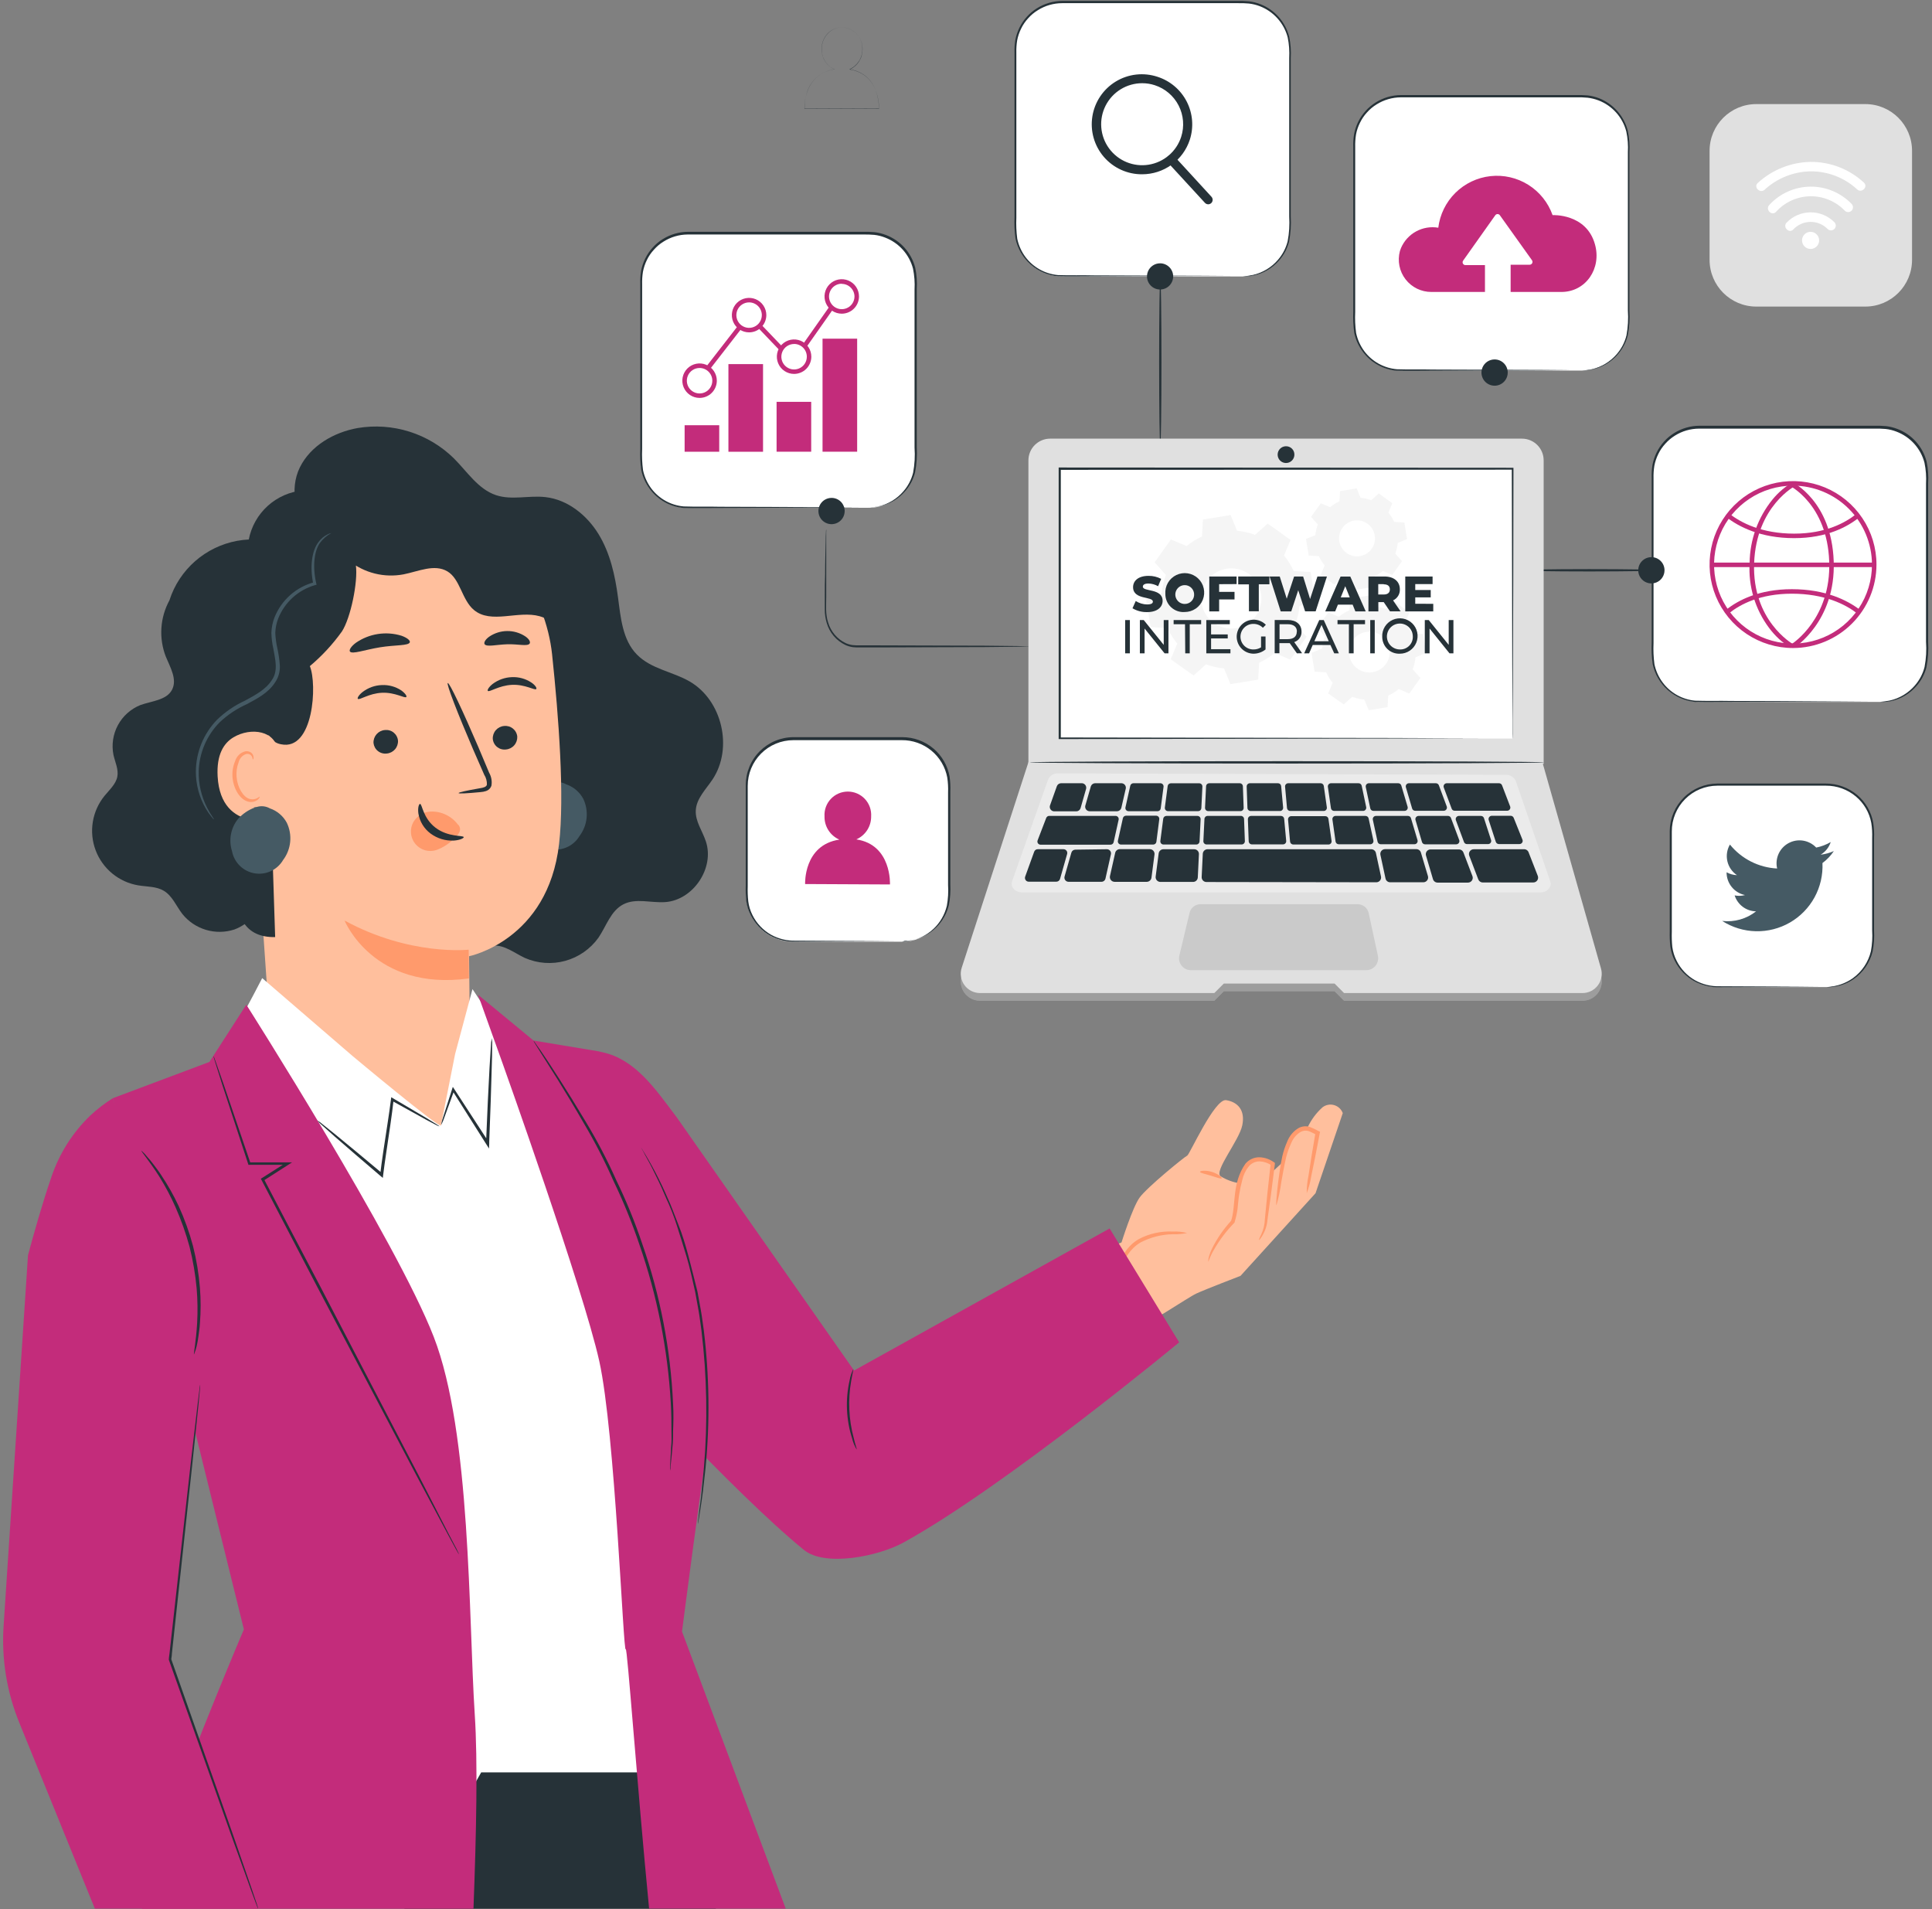 <svg width="169" height="167" viewBox="0 0 169 167" fill="none" xmlns="http://www.w3.org/2000/svg">
<rect x="0" y="0" width="169" height="167" fill="#808080" stroke="none"/>
<path d="M163.167 9.104H153.631C151.374 9.104 149.544 10.934 149.544 13.191V22.728C149.544 24.985 151.374 26.815 153.631 26.815H163.167C165.424 26.815 167.254 24.985 167.254 22.728V13.191C167.254 10.934 165.424 9.104 163.167 9.104Z" fill="#E0E0E0"/>
<path d="M159.127 21.026C159.127 21.174 159.083 21.319 159.001 21.442C158.918 21.566 158.801 21.661 158.664 21.718C158.527 21.774 158.377 21.789 158.232 21.76C158.086 21.731 157.953 21.659 157.849 21.554C157.744 21.449 157.673 21.315 157.645 21.17C157.616 21.025 157.632 20.874 157.689 20.737C157.746 20.601 157.843 20.484 157.966 20.402C158.09 20.321 158.235 20.278 158.383 20.278C158.581 20.279 158.77 20.359 158.909 20.499C159.049 20.639 159.127 20.829 159.127 21.026Z" fill="white"/>
<path d="M156.871 20.067C157.062 19.862 157.293 19.698 157.549 19.585C157.805 19.471 158.081 19.411 158.361 19.407C158.641 19.404 158.919 19.457 159.177 19.563C159.436 19.67 159.671 19.828 159.867 20.027C159.946 20.106 160.052 20.151 160.163 20.151C160.274 20.151 160.381 20.108 160.46 20.029C160.539 19.951 160.583 19.844 160.584 19.733C160.584 19.622 160.54 19.515 160.462 19.437C160.187 19.16 159.86 18.941 159.5 18.793C159.14 18.645 158.753 18.57 158.364 18.573C157.974 18.577 157.589 18.658 157.231 18.812C156.874 18.966 156.55 19.191 156.28 19.472C155.91 19.866 156.501 20.46 156.871 20.067Z" fill="white"/>
<path d="M154.355 16.594C155.45 15.589 156.873 15.018 158.359 14.987C159.873 14.972 161.337 15.535 162.45 16.562C162.844 16.932 163.442 16.342 163.044 15.972C161.772 14.792 160.097 14.144 158.363 14.161C156.656 14.195 155.02 14.85 153.76 16.003C153.366 16.358 153.945 16.952 154.355 16.602V16.594Z" fill="white"/>
<path d="M155.355 18.53C155.733 18.109 156.195 17.77 156.711 17.535C157.227 17.301 157.785 17.175 158.352 17.167C158.918 17.159 159.481 17.268 160.003 17.488C160.525 17.708 160.996 18.033 161.387 18.444C161.467 18.515 161.571 18.553 161.678 18.55C161.785 18.547 161.887 18.504 161.963 18.429C162.039 18.354 162.084 18.252 162.088 18.145C162.092 18.038 162.055 17.934 161.985 17.853C161.518 17.363 160.954 16.975 160.33 16.712C159.706 16.449 159.035 16.317 158.358 16.325C157.681 16.332 157.012 16.478 156.394 16.755C155.776 17.031 155.221 17.432 154.764 17.932C154.398 18.326 154.985 18.928 155.355 18.53Z" fill="white"/>
<path d="M76.899 9.526L70.367 9.498C70.363 8.96 70.459 8.426 70.651 7.924C70.819 7.481 71.089 7.085 71.438 6.766C71.873 6.385 72.409 6.14 72.982 6.061C72.642 5.906 72.355 5.655 72.157 5.339C71.959 5.022 71.859 4.655 71.867 4.282C71.865 3.779 72.055 3.294 72.399 2.927C72.561 2.758 72.755 2.623 72.97 2.53C73.185 2.438 73.417 2.389 73.651 2.388C74.144 2.407 74.61 2.621 74.946 2.982C75.283 3.344 75.462 3.824 75.447 4.317C75.451 4.687 75.349 5.051 75.151 5.364C74.953 5.677 74.669 5.926 74.332 6.081C74.901 6.161 75.434 6.407 75.864 6.79C76.206 7.119 76.466 7.523 76.624 7.971C76.811 8.474 76.902 9.009 76.891 9.546L76.899 9.526ZM70.379 9.475L76.884 9.502C76.885 8.974 76.795 8.449 76.616 7.951C76.459 7.503 76.199 7.098 75.856 6.77C75.423 6.382 74.882 6.134 74.305 6.061H74.269H74.301C74.642 5.912 74.931 5.665 75.133 5.352C75.335 5.039 75.44 4.674 75.435 4.301C75.453 3.812 75.276 3.336 74.943 2.977C74.61 2.618 74.148 2.406 73.659 2.388C73.424 2.389 73.191 2.438 72.975 2.533C72.76 2.628 72.567 2.766 72.407 2.939C72.065 3.302 71.876 3.783 71.879 4.282C71.867 4.657 71.968 5.028 72.169 5.346C72.37 5.664 72.661 5.914 73.005 6.065C72.422 6.137 71.873 6.383 71.43 6.77C71.081 7.086 70.811 7.48 70.643 7.92C70.461 8.418 70.372 8.945 70.379 9.475Z" fill="#263238"/>
<path d="M78.903 64.652H69.367C67.11 64.652 65.28 66.482 65.28 68.739V78.279C65.28 80.537 67.11 82.366 69.367 82.366H78.903C81.16 82.366 82.99 80.537 82.99 78.279V68.739C82.99 66.482 81.16 64.652 78.903 64.652Z" fill="white"/>
<path d="M78.912 82.367C78.912 82.367 79.136 82.367 79.553 82.288C80.34 82.156 81.069 81.794 81.651 81.249C82.233 80.705 82.641 80 82.825 79.225C82.934 78.626 82.97 78.017 82.932 77.41C82.932 76.76 82.932 76.071 82.932 75.35C82.932 73.906 82.932 72.327 82.932 70.626V69.322C82.95 68.883 82.926 68.442 82.861 68.007C82.688 67.082 82.194 66.247 81.467 65.65C80.74 65.052 79.825 64.73 78.884 64.739H69.395C68.871 64.74 68.352 64.844 67.868 65.045C67.383 65.246 66.944 65.54 66.573 65.912C66.203 66.283 65.909 66.723 65.709 67.208C65.509 67.692 65.406 68.212 65.407 68.736C65.407 70.815 65.407 72.819 65.407 74.728C65.407 75.681 65.407 76.614 65.407 77.516C65.392 77.957 65.408 78.4 65.454 78.839C65.507 79.259 65.633 79.666 65.824 80.044C66.184 80.768 66.753 81.367 67.458 81.764C68.112 82.124 68.85 82.301 69.596 82.276L76.435 82.312L78.293 82.331H78.778H78.943C78.888 82.337 78.833 82.337 78.778 82.331H78.293H76.435L69.596 82.363C68.824 82.393 68.058 82.214 67.379 81.843C66.644 81.434 66.05 80.812 65.674 80.059C65.473 79.666 65.34 79.241 65.281 78.803C65.234 78.356 65.218 77.906 65.234 77.457C65.234 76.555 65.234 75.622 65.234 74.669C65.234 72.76 65.234 70.756 65.234 68.677C65.232 68.126 65.34 67.58 65.55 67.07C65.76 66.561 66.068 66.098 66.457 65.708C66.847 65.318 67.309 65.008 67.817 64.797C68.326 64.585 68.872 64.476 69.423 64.476H78.912C79.921 64.473 80.898 64.83 81.668 65.484C82.397 66.108 82.889 66.965 83.062 67.909C83.126 68.355 83.149 68.805 83.129 69.255V70.551C83.129 72.248 83.129 73.827 83.129 75.276C83.129 75.996 83.129 76.685 83.129 77.335C83.161 77.952 83.117 78.571 82.999 79.177C82.758 80.15 82.171 81.003 81.349 81.575C80.833 81.933 80.241 82.166 79.62 82.257C79.46 82.283 79.298 82.295 79.136 82.292L78.912 82.367Z" fill="#263238"/>
<path d="M74.908 73.418C75.297 73.246 75.627 72.964 75.858 72.606C76.088 72.249 76.208 71.831 76.203 71.406C76.22 71.127 76.18 70.848 76.086 70.585C75.991 70.323 75.844 70.083 75.653 69.879C75.462 69.676 75.231 69.514 74.975 69.403C74.719 69.293 74.442 69.235 74.163 69.235C73.885 69.235 73.608 69.293 73.352 69.403C73.096 69.514 72.865 69.676 72.674 69.879C72.483 70.083 72.336 70.323 72.241 70.585C72.147 70.848 72.107 71.127 72.124 71.406C72.115 71.835 72.233 72.257 72.465 72.619C72.696 72.981 73.03 73.266 73.423 73.437C70.273 73.91 70.427 77.323 70.427 77.323L77.849 77.359C77.849 77.359 78.018 73.89 74.908 73.418Z" fill="#C32C7B"/>
<path d="M90.078 56.546C89.988 56.551 89.897 56.551 89.806 56.546L89.019 56.565L86.145 56.597L76.66 56.628H75.29C75.061 56.636 74.832 56.628 74.605 56.605C74.377 56.573 74.156 56.508 73.947 56.412C73.555 56.224 73.206 55.956 72.925 55.624C72.644 55.292 72.437 54.904 72.317 54.486C72.202 54.103 72.144 53.705 72.148 53.305C72.148 52.912 72.148 52.557 72.148 52.199C72.148 51.49 72.148 50.825 72.175 50.23C72.175 49.049 72.215 48.061 72.226 47.356C72.226 47.033 72.234 46.771 72.25 46.569C72.247 46.477 72.255 46.386 72.274 46.297C72.282 46.387 72.282 46.478 72.274 46.569C72.274 46.765 72.274 47.028 72.274 47.356C72.274 48.061 72.274 49.037 72.274 50.23C72.274 50.84 72.274 51.506 72.274 52.219C72.274 52.931 72.191 53.707 72.443 54.451C72.558 54.841 72.753 55.203 73.016 55.512C73.279 55.822 73.605 56.074 73.971 56.25C74.164 56.336 74.368 56.394 74.577 56.424C74.795 56.446 75.015 56.453 75.234 56.447H76.605L86.09 56.475L88.964 56.506L89.751 56.526C89.861 56.518 89.971 56.525 90.078 56.546Z" fill="#263238"/>
<path d="M75.975 20.417H60.15C57.893 20.417 56.063 22.247 56.063 24.504V40.328C56.063 42.585 57.893 44.415 60.15 44.415H75.975C78.232 44.415 80.061 42.585 80.061 40.328V24.504C80.061 22.247 78.232 20.417 75.975 20.417Z" fill="white"/>
<path d="M75.971 44.41C76.27 44.387 76.567 44.346 76.861 44.288C77.702 44.091 78.459 43.632 79.022 42.977C79.43 42.51 79.721 41.953 79.873 41.351C80.009 40.625 80.052 39.884 79.999 39.146C79.999 37.548 79.999 35.725 79.999 33.717C79.999 31.709 79.999 29.5 79.999 27.134V25.326C80.033 24.714 79.988 24.1 79.865 23.499C79.704 22.884 79.398 22.317 78.974 21.844C78.549 21.37 78.018 21.005 77.424 20.779C77.119 20.658 76.8 20.579 76.475 20.543C76.141 20.514 75.806 20.503 75.471 20.511H60.151C59.405 20.516 58.675 20.73 58.044 21.129C57.73 21.322 57.446 21.561 57.202 21.838C56.953 22.106 56.746 22.41 56.587 22.739C56.425 23.066 56.309 23.413 56.241 23.771C56.184 24.129 56.16 24.491 56.17 24.854V27.047C56.17 29.941 56.17 32.736 56.17 35.398C56.17 36.729 56.17 38.024 56.17 39.284C56.142 39.9 56.169 40.516 56.249 41.127C56.371 41.704 56.617 42.248 56.969 42.721C57.306 43.169 57.733 43.541 58.223 43.812C58.713 44.084 59.254 44.248 59.812 44.296C60.895 44.336 61.958 44.296 62.962 44.324L72.494 44.355L75.085 44.375L72.494 44.395L62.962 44.43C61.954 44.43 60.907 44.45 59.812 44.43C59.23 44.381 58.665 44.209 58.155 43.925C57.645 43.641 57.2 43.253 56.851 42.784C56.479 42.292 56.221 41.723 56.095 41.119C56.007 40.498 55.978 39.871 56.009 39.245C56.009 37.985 56.009 36.689 56.009 35.359C56.009 32.697 56.009 29.901 56.009 27.008V24.814C55.995 24.439 56.019 24.063 56.08 23.692C56.151 23.317 56.273 22.953 56.442 22.61C56.611 22.265 56.829 21.945 57.087 21.661C57.345 21.371 57.644 21.12 57.973 20.916C58.641 20.499 59.411 20.277 60.198 20.275H75.49C75.834 20.267 76.177 20.279 76.518 20.31C76.858 20.351 77.191 20.434 77.51 20.558C78.132 20.796 78.688 21.18 79.131 21.676C79.574 22.173 79.892 22.768 80.058 23.413C80.186 24.027 80.231 24.656 80.192 25.283V27.09C80.192 29.453 80.192 31.657 80.192 33.673C80.192 35.689 80.192 37.505 80.192 39.103C80.236 39.849 80.186 40.598 80.042 41.331C79.883 41.946 79.579 42.513 79.156 42.985C78.579 43.647 77.803 44.103 76.943 44.285C76.723 44.333 76.499 44.361 76.274 44.367C76.046 44.414 75.971 44.41 75.971 44.41Z" fill="#263238"/>
<path d="M62.914 37.193H59.887V39.512H62.914V37.193Z" fill="#C32C7B"/>
<path d="M66.746 31.847H63.718V39.513H66.746V31.847Z" fill="#C32C7B"/>
<path d="M70.959 35.147H67.931V39.509H70.959V35.147Z" fill="#C32C7B"/>
<path d="M74.979 29.622H71.951V39.509H74.979V29.622Z" fill="#C32C7B"/>
<path d="M61.194 34.804C60.896 34.804 60.605 34.716 60.357 34.55C60.109 34.384 59.916 34.149 59.801 33.873C59.687 33.598 59.657 33.294 59.715 33.002C59.774 32.709 59.917 32.441 60.128 32.23C60.339 32.019 60.608 31.875 60.9 31.817C61.193 31.759 61.496 31.789 61.772 31.903C62.047 32.017 62.283 32.21 62.448 32.458C62.614 32.706 62.703 32.998 62.703 33.296C62.703 33.696 62.544 34.08 62.261 34.362C61.978 34.645 61.594 34.804 61.194 34.804ZM61.194 32.186C60.974 32.186 60.758 32.251 60.575 32.374C60.392 32.496 60.249 32.671 60.165 32.874C60.081 33.078 60.059 33.303 60.102 33.519C60.145 33.735 60.252 33.934 60.408 34.089C60.564 34.245 60.763 34.351 60.98 34.393C61.196 34.436 61.42 34.413 61.624 34.328C61.827 34.243 62.001 34.1 62.123 33.916C62.245 33.732 62.31 33.517 62.309 33.296C62.308 33.001 62.19 32.719 61.981 32.511C61.772 32.303 61.489 32.186 61.194 32.186Z" fill="#C32C7B"/>
<path d="M65.526 29.071C65.227 29.071 64.936 28.982 64.688 28.817C64.44 28.651 64.246 28.415 64.132 28.14C64.018 27.864 63.988 27.561 64.047 27.268C64.105 26.976 64.248 26.707 64.459 26.496C64.67 26.285 64.939 26.142 65.231 26.084C65.524 26.026 65.827 26.055 66.103 26.169C66.378 26.284 66.614 26.477 66.779 26.725C66.945 26.973 67.034 27.264 67.034 27.563C67.032 27.962 66.873 28.345 66.591 28.628C66.308 28.91 65.925 29.07 65.526 29.071ZM65.526 26.448C65.305 26.448 65.09 26.514 64.906 26.636C64.723 26.759 64.581 26.933 64.496 27.136C64.412 27.34 64.39 27.564 64.433 27.78C64.476 27.996 64.582 28.195 64.738 28.351C64.894 28.506 65.092 28.613 65.308 28.655C65.524 28.698 65.748 28.677 65.952 28.592C66.156 28.508 66.33 28.365 66.452 28.182C66.575 27.998 66.64 27.783 66.64 27.563C66.64 27.416 66.611 27.271 66.555 27.136C66.499 27.001 66.417 26.878 66.314 26.775C66.21 26.671 66.087 26.589 65.952 26.533C65.817 26.477 65.672 26.448 65.526 26.448Z" fill="#C32C7B"/>
<path d="M69.462 32.705C69.164 32.705 68.872 32.617 68.624 32.451C68.376 32.286 68.183 32.05 68.069 31.774C67.955 31.499 67.925 31.196 67.983 30.903C68.041 30.611 68.185 30.342 68.396 30.131C68.607 29.92 68.875 29.777 69.168 29.718C69.46 29.66 69.764 29.69 70.039 29.804C70.315 29.918 70.55 30.112 70.716 30.36C70.882 30.608 70.97 30.899 70.97 31.197C70.969 31.597 70.81 31.98 70.527 32.263C70.245 32.545 69.862 32.704 69.462 32.705ZM69.462 30.087C69.242 30.087 69.026 30.153 68.843 30.275C68.659 30.398 68.516 30.572 68.432 30.776C68.348 30.98 68.326 31.204 68.37 31.42C68.413 31.637 68.519 31.835 68.676 31.991C68.832 32.146 69.031 32.252 69.247 32.295C69.463 32.337 69.688 32.315 69.891 32.23C70.095 32.145 70.269 32.001 70.391 31.818C70.512 31.634 70.577 31.418 70.576 31.197C70.576 30.902 70.459 30.619 70.25 30.41C70.041 30.201 69.758 30.083 69.462 30.083V30.087Z" fill="#C32C7B"/>
<path d="M73.632 27.437C73.334 27.437 73.042 27.348 72.794 27.183C72.546 27.017 72.353 26.782 72.239 26.506C72.125 26.23 72.095 25.927 72.153 25.635C72.211 25.342 72.355 25.073 72.566 24.863C72.777 24.652 73.045 24.508 73.338 24.45C73.63 24.392 73.934 24.422 74.209 24.536C74.485 24.65 74.72 24.843 74.886 25.091C75.052 25.339 75.14 25.631 75.14 25.929C75.139 26.328 74.98 26.712 74.697 26.994C74.415 27.277 74.032 27.436 73.632 27.437ZM73.632 24.815C73.412 24.815 73.196 24.88 73.013 25.002C72.83 25.125 72.687 25.299 72.603 25.503C72.518 25.706 72.496 25.93 72.539 26.146C72.582 26.362 72.688 26.561 72.844 26.717C73 26.873 73.198 26.979 73.415 27.022C73.631 27.065 73.855 27.043 74.058 26.958C74.262 26.874 74.436 26.731 74.558 26.548C74.681 26.365 74.746 26.149 74.746 25.929C74.742 25.636 74.623 25.357 74.414 25.151C74.206 24.946 73.925 24.83 73.632 24.83V24.815Z" fill="#C32C7B"/>
<path d="M72.582 26.773L70.15 30.232L70.472 30.459L72.904 26.999L72.582 26.773Z" fill="#C32C7B"/>
<path d="M66.679 28.485L66.394 28.757L68.245 30.692L68.529 30.42L66.679 28.485Z" fill="#C32C7B"/>
<path d="M64.493 28.568L61.765 32.083L62.076 32.324L64.804 28.81L64.493 28.568Z" fill="#C32C7B"/>
<path d="M73.888 44.695C73.889 44.922 73.822 45.145 73.696 45.335C73.57 45.525 73.391 45.672 73.18 45.76C72.97 45.847 72.739 45.871 72.515 45.826C72.292 45.782 72.087 45.672 71.926 45.511C71.765 45.35 71.655 45.145 71.611 44.922C71.567 44.699 71.59 44.467 71.677 44.257C71.765 44.047 71.913 43.867 72.102 43.741C72.292 43.615 72.515 43.548 72.743 43.549C73.046 43.549 73.338 43.67 73.553 43.884C73.767 44.099 73.888 44.391 73.888 44.695Z" fill="#263238"/>
<path d="M101.496 39.033C101.441 39.033 101.394 35.725 101.394 31.646C101.394 27.567 101.441 24.26 101.496 24.26C101.551 24.26 101.598 27.567 101.598 31.646C101.598 35.725 101.551 39.033 101.496 39.033Z" fill="#263238"/>
<path d="M108.729 0.183H92.905C90.648 0.183 88.818 2.012 88.818 4.27V20.094C88.818 22.351 90.648 24.181 92.905 24.181H108.729C110.987 24.181 112.816 22.351 112.816 20.094V4.27C112.816 2.012 110.987 0.183 108.729 0.183Z" fill="white"/>
<path d="M108.725 24.177C109.027 24.15 109.326 24.105 109.623 24.043C110.464 23.846 111.221 23.387 111.784 22.732C112.192 22.264 112.483 21.707 112.635 21.106C112.773 20.387 112.819 19.654 112.773 18.924C112.773 17.326 112.773 15.503 112.773 13.495C112.773 11.487 112.773 9.278 112.773 6.912V5.093C112.807 4.48 112.762 3.866 112.639 3.266C112.477 2.65 112.172 2.082 111.747 1.609C111.323 1.135 110.791 0.769 110.198 0.541C109.892 0.424 109.573 0.346 109.249 0.309C108.915 0.278 108.58 0.268 108.245 0.277H92.905C92.157 0.279 91.424 0.49 90.79 0.888C90.472 1.081 90.184 1.321 89.936 1.6C89.688 1.869 89.481 2.173 89.322 2.502C89.16 2.828 89.043 3.175 88.975 3.533C88.918 3.891 88.894 4.254 88.904 4.616V6.809C88.904 9.703 88.904 12.499 88.904 15.16C88.904 16.487 88.904 17.787 88.904 19.047C88.877 19.66 88.903 20.276 88.983 20.885C89.105 21.464 89.35 22.01 89.704 22.484C90.041 22.931 90.468 23.302 90.958 23.573C91.448 23.845 91.989 24.01 92.546 24.059C93.629 24.098 94.692 24.059 95.696 24.086L105.229 24.118L107.819 24.137H105.229L95.696 24.169C94.688 24.169 93.641 24.193 92.546 24.169C91.654 24.088 90.811 23.723 90.142 23.127C89.472 22.53 89.013 21.735 88.83 20.858C88.742 20.237 88.713 19.61 88.743 18.983C88.743 17.724 88.743 16.424 88.743 15.097C88.743 12.436 88.743 9.64 88.743 6.746V4.62C88.73 4.245 88.754 3.869 88.814 3.498C88.886 3.123 89.008 2.758 89.176 2.415C89.346 2.07 89.563 1.751 89.822 1.466C90.08 1.177 90.378 0.926 90.708 0.722C91.375 0.305 92.145 0.083 92.932 0.08H108.225C108.568 0.073 108.911 0.085 109.253 0.116C109.592 0.156 109.926 0.24 110.245 0.364C110.863 0.605 111.415 0.99 111.855 1.487C112.294 1.984 112.609 2.579 112.773 3.222C112.9 3.837 112.945 4.466 112.906 5.093V6.9C112.906 9.262 112.906 11.467 112.906 13.483C112.906 15.499 112.906 17.314 112.906 18.913C112.951 19.659 112.901 20.408 112.757 21.141C112.598 21.755 112.294 22.322 111.871 22.795C111.294 23.457 110.517 23.913 109.658 24.094C109.438 24.143 109.214 24.171 108.989 24.177H108.725Z" fill="#263238"/>
<path d="M102.623 24.177C102.623 24.404 102.555 24.625 102.429 24.814C102.304 25.002 102.125 25.149 101.915 25.236C101.706 25.322 101.476 25.345 101.253 25.301C101.031 25.256 100.827 25.147 100.667 24.987C100.506 24.827 100.397 24.623 100.353 24.401C100.309 24.178 100.332 23.948 100.418 23.738C100.505 23.529 100.652 23.35 100.84 23.224C101.029 23.098 101.25 23.031 101.477 23.031C101.781 23.031 102.072 23.152 102.287 23.367C102.502 23.582 102.623 23.873 102.623 24.177Z" fill="#263238"/>
<path d="M99.909 15.243C99.274 15.248 98.646 15.115 98.067 14.852C97.489 14.59 96.974 14.205 96.559 13.724C96.145 13.243 95.84 12.677 95.666 12.066C95.492 11.455 95.454 10.813 95.553 10.186C95.652 9.559 95.886 8.96 96.24 8.433C96.594 7.905 97.058 7.461 97.601 7.131C98.144 6.801 98.752 6.593 99.383 6.522C100.014 6.451 100.653 6.518 101.256 6.718C101.804 6.894 102.311 7.177 102.749 7.549C103.188 7.922 103.548 8.377 103.81 8.889C104.072 9.401 104.23 9.96 104.276 10.534C104.321 11.107 104.253 11.684 104.075 12.231C103.787 13.107 103.228 13.871 102.48 14.412C101.732 14.953 100.833 15.243 99.909 15.243ZM99.909 7.278C99.248 7.278 98.599 7.461 98.035 7.807C97.471 8.153 97.013 8.648 96.713 9.238C96.413 9.827 96.282 10.489 96.334 11.148C96.387 11.808 96.621 12.44 97.01 12.975C97.4 13.51 97.929 13.927 98.541 14.18C99.153 14.432 99.822 14.511 100.476 14.406C101.129 14.302 101.741 14.019 102.244 13.588C102.746 13.158 103.12 12.597 103.323 11.967C103.614 11.061 103.534 10.076 103.1 9.23C102.666 8.383 101.914 7.743 101.008 7.451C100.655 7.336 100.285 7.277 99.913 7.278H99.909Z" fill="#263238"/>
<path d="M105.685 17.869C105.631 17.868 105.578 17.856 105.528 17.834C105.479 17.812 105.434 17.779 105.398 17.739L102.142 14.199C102.079 14.121 102.048 14.023 102.056 13.923C102.063 13.823 102.108 13.73 102.182 13.662C102.256 13.595 102.352 13.558 102.452 13.559C102.553 13.56 102.648 13.599 102.721 13.668L105.973 17.212C106.043 17.288 106.08 17.39 106.076 17.494C106.071 17.598 106.026 17.696 105.949 17.767C105.877 17.832 105.783 17.869 105.685 17.869Z" fill="#263238"/>
<path d="M138.353 8.416H122.529C120.272 8.416 118.442 10.246 118.442 12.503V28.327C118.442 30.584 120.272 32.414 122.529 32.414H138.353C140.611 32.414 142.44 30.584 142.44 28.327V12.503C142.44 10.246 140.611 8.416 138.353 8.416Z" fill="white"/>
<path d="M138.365 32.414C138.665 32.391 138.964 32.35 139.259 32.292C140.1 32.095 140.857 31.636 141.421 30.981C141.828 30.512 142.119 29.953 142.271 29.351C142.406 28.625 142.448 27.886 142.397 27.15C142.397 25.547 142.397 23.728 142.397 21.716C142.397 19.704 142.397 17.499 142.397 15.137V13.33C142.432 12.717 142.386 12.103 142.259 11.503C142.1 10.887 141.796 10.319 141.372 9.845C140.948 9.371 140.416 9.005 139.822 8.778C139.517 8.662 139.198 8.584 138.873 8.546C138.54 8.514 138.204 8.503 137.869 8.514H122.533C121.785 8.519 121.053 8.731 120.419 9.129C120.105 9.321 119.821 9.558 119.577 9.833C119.328 10.103 119.121 10.408 118.962 10.739C118.799 11.064 118.682 11.409 118.616 11.767C118.559 12.126 118.535 12.49 118.545 12.853V15.046C118.545 17.94 118.545 20.732 118.545 23.394C118.545 24.724 118.545 26.024 118.545 27.284C118.515 27.898 118.541 28.513 118.624 29.122C118.745 29.701 118.991 30.247 119.344 30.721C119.681 31.168 120.108 31.538 120.597 31.81C121.086 32.081 121.626 32.247 122.183 32.296C123.27 32.335 124.333 32.296 125.333 32.323L134.865 32.355L137.456 32.375L134.865 32.394L125.333 32.426C124.325 32.426 123.278 32.449 122.183 32.426C121.601 32.376 121.037 32.204 120.526 31.92C120.016 31.636 119.572 31.248 119.222 30.78C118.85 30.287 118.59 29.719 118.462 29.114C118.378 28.494 118.349 27.866 118.376 27.24C118.376 25.98 118.376 24.681 118.376 23.35C118.376 20.689 118.376 17.897 118.376 15.003V12.857C118.362 12.482 118.386 12.106 118.447 11.735C118.518 11.36 118.64 10.995 118.809 10.652C118.978 10.307 119.196 9.988 119.454 9.704C119.712 9.414 120.011 9.163 120.34 8.959C121.007 8.541 121.778 8.317 122.565 8.314H137.857C138.2 8.307 138.543 8.317 138.885 8.345C139.225 8.388 139.558 8.471 139.877 8.593C140.492 8.837 141.04 9.222 141.477 9.717C141.914 10.212 142.228 10.804 142.393 11.444C142.521 12.06 142.566 12.69 142.527 13.318C142.527 13.928 142.527 14.531 142.527 15.125C142.527 17.488 142.527 19.692 142.527 21.704C142.527 23.716 142.527 25.535 142.527 27.138C142.575 27.884 142.526 28.633 142.381 29.366C142.186 30.096 141.794 30.758 141.247 31.279C140.701 31.8 140.021 32.16 139.283 32.319C139.062 32.366 138.839 32.394 138.613 32.402C138.428 32.418 138.365 32.414 138.365 32.414Z" fill="#263238"/>
<path d="M131.888 32.583C131.889 32.811 131.822 33.033 131.696 33.223C131.571 33.413 131.391 33.561 131.181 33.648C130.971 33.736 130.74 33.759 130.517 33.715C130.293 33.671 130.088 33.562 129.927 33.402C129.766 33.241 129.656 33.036 129.611 32.813C129.567 32.59 129.589 32.358 129.676 32.148C129.763 31.938 129.91 31.758 130.099 31.631C130.289 31.505 130.511 31.438 130.739 31.438C131.043 31.438 131.335 31.558 131.55 31.773C131.766 31.988 131.887 32.279 131.888 32.583Z" fill="#263238"/>
<path d="M139.515 21.362C140.117 23.473 138.727 25.536 136.582 25.536H125.211C124.774 25.538 124.343 25.439 123.951 25.248C123.559 25.056 123.216 24.777 122.95 24.431C122.683 24.086 122.5 23.684 122.414 23.256C122.328 22.828 122.342 22.386 122.454 21.965C122.481 21.87 122.514 21.778 122.553 21.689C122.819 21.071 123.285 20.56 123.876 20.239C124.468 19.917 125.15 19.804 125.813 19.917C125.954 18.761 126.481 17.686 127.309 16.868C128.137 16.049 129.217 15.534 130.375 15.406C131.532 15.278 132.699 15.546 133.686 16.164C134.672 16.783 135.421 17.717 135.81 18.815C135.81 18.815 138.759 18.657 139.515 21.362Z" fill="#C32C7B"/>
<path d="M129.896 27.552V23.189H128.188C128.142 23.189 128.097 23.176 128.058 23.152C128.019 23.128 127.987 23.094 127.967 23.054C127.946 23.013 127.937 22.967 127.94 22.922C127.944 22.876 127.96 22.832 127.987 22.795L130.802 18.822C130.825 18.791 130.854 18.766 130.888 18.749C130.923 18.732 130.96 18.723 130.999 18.723C131.037 18.723 131.075 18.732 131.109 18.749C131.143 18.766 131.173 18.791 131.196 18.822L134.007 22.76C134.034 22.797 134.05 22.84 134.053 22.886C134.057 22.932 134.048 22.977 134.027 23.018C134.006 23.059 133.975 23.093 133.936 23.117C133.897 23.141 133.852 23.154 133.806 23.154H132.141V27.547L129.896 27.552Z" fill="white"/>
<path d="M164.454 37.395H148.63C146.373 37.395 144.543 39.225 144.543 41.482V57.306C144.543 59.564 146.373 61.394 148.63 61.394H164.454C166.711 61.394 168.541 59.564 168.541 57.306V41.482C168.541 39.225 166.711 37.395 164.454 37.395Z" fill="white"/>
<path d="M164.449 61.389C164.748 61.368 165.046 61.328 165.339 61.267C166.181 61.07 166.937 60.611 167.501 59.956C167.908 59.489 168.2 58.931 168.351 58.33C168.488 57.603 168.53 56.862 168.477 56.125C168.477 54.526 168.477 52.707 168.477 50.695C168.477 48.683 168.477 46.478 168.477 44.112V42.309C168.512 41.695 168.467 41.08 168.343 40.478C168.182 39.863 167.877 39.295 167.452 38.822C167.028 38.349 166.496 37.984 165.902 37.757C165.598 37.637 165.279 37.557 164.953 37.521C164.62 37.493 164.284 37.482 163.949 37.49H148.629C147.881 37.491 147.149 37.702 146.515 38.1C146.202 38.294 145.918 38.533 145.672 38.809C145.424 39.077 145.217 39.381 145.058 39.71C144.897 40.037 144.78 40.384 144.712 40.742C144.654 41.101 144.631 41.465 144.641 41.829V44.018C144.641 46.912 144.641 49.707 144.641 52.369C144.641 53.7 144.641 54.995 144.641 56.255C144.613 56.87 144.639 57.487 144.72 58.098C144.841 58.675 145.087 59.219 145.44 59.692C145.775 60.143 146.202 60.517 146.692 60.792C147.181 61.067 147.724 61.235 148.283 61.287C149.366 61.322 150.429 61.287 151.433 61.31L160.965 61.342L163.556 61.362H164.229C164.383 61.362 164.461 61.362 164.461 61.362H164.229H163.556H160.965L151.433 61.397C150.425 61.397 149.377 61.421 148.283 61.397C147.39 61.315 146.547 60.949 145.878 60.352C145.209 59.755 144.749 58.959 144.566 58.082C144.478 57.461 144.449 56.834 144.479 56.208C144.479 54.948 144.479 53.652 144.479 52.322C144.479 49.66 144.479 46.864 144.479 43.971V41.781C144.466 41.404 144.49 41.027 144.55 40.655C144.622 40.28 144.744 39.916 144.913 39.572C145.082 39.227 145.299 38.908 145.558 38.624C145.816 38.334 146.114 38.083 146.444 37.879C147.111 37.462 147.882 37.24 148.669 37.238H163.961C164.304 37.23 164.647 37.242 164.989 37.273C165.329 37.314 165.662 37.397 165.981 37.521C166.603 37.759 167.158 38.142 167.602 38.639C168.045 39.136 168.363 39.731 168.529 40.376C168.656 40.992 168.702 41.622 168.662 42.25V44.124C168.662 46.486 168.662 48.691 168.662 50.707C168.662 52.723 168.662 54.538 168.662 56.137C168.707 56.883 168.657 57.632 168.513 58.365C168.354 58.98 168.05 59.547 167.627 60.019C167.049 60.681 166.273 61.138 165.414 61.322C165.194 61.368 164.97 61.395 164.745 61.401C164.524 61.393 164.449 61.389 164.449 61.389Z" fill="#263238"/>
<path d="M156.847 56.68C155.403 56.68 153.991 56.253 152.79 55.451C151.589 54.649 150.652 53.509 150.099 52.175C149.546 50.841 149.402 49.373 149.683 47.957C149.965 46.54 150.66 45.239 151.681 44.218C152.702 43.197 154.003 42.502 155.42 42.22C156.836 41.939 158.304 42.084 159.638 42.636C160.972 43.19 162.112 44.126 162.914 45.327C163.716 46.528 164.143 47.94 164.143 49.384C164.139 51.318 163.37 53.172 162.002 54.539C160.635 55.907 158.781 56.676 156.847 56.68ZM156.847 42.478C155.481 42.477 154.145 42.881 153.009 43.64C151.873 44.398 150.987 45.476 150.464 46.738C149.94 48 149.803 49.389 150.069 50.729C150.335 52.069 150.992 53.3 151.958 54.266C152.924 55.232 154.154 55.89 155.494 56.157C156.834 56.424 158.223 56.287 159.485 55.764C160.747 55.242 161.826 54.357 162.585 53.221C163.344 52.085 163.749 50.75 163.749 49.384C163.747 47.553 163.019 45.799 161.725 44.504C160.431 43.21 158.677 42.481 156.847 42.478Z" fill="#C32C7B"/>
<path d="M156.626 56.657C155.901 56.203 155.266 55.618 154.756 54.932C153.529 53.298 152.924 51.282 153.047 49.243C153.067 47.219 153.772 45.262 155.047 43.691C155.567 43.052 156.203 42.518 156.921 42.116L157.095 42.471C157.059 42.471 153.626 44.246 153.441 49.262C153.256 54.279 156.783 56.302 156.819 56.322L156.626 56.657Z" fill="#C32C7B"/>
<path d="M156.949 56.653L156.744 56.318C156.776 56.295 160.193 54.117 160.008 49.097C159.823 44.077 156.535 42.475 156.504 42.459L156.669 42.105C156.815 42.171 160.213 43.821 160.402 49.085C160.591 54.35 156.984 56.629 156.949 56.653Z" fill="#C32C7B"/>
<path d="M156.941 47.069C153.988 47.069 152.083 46.065 151.004 45.222L151.248 44.911C152.276 45.718 154.099 46.675 156.941 46.675C159.697 46.675 161.438 45.722 162.418 44.923L162.666 45.226C161.639 46.069 159.812 47.069 156.941 47.069Z" fill="#C32C7B"/>
<path d="M162.434 53.637C161.406 52.849 159.583 51.928 156.737 51.928C153.98 51.928 152.24 52.849 151.26 53.629L151.016 53.318C152.043 52.503 153.87 51.534 156.737 51.534C159.693 51.534 161.595 52.507 162.674 53.322L162.434 53.637Z" fill="#C32C7B"/>
<path d="M163.953 49.207H149.921V49.601H163.953V49.207Z" fill="#C32C7B"/>
<path d="M145.602 49.88C145.602 50.108 145.535 50.33 145.408 50.519C145.282 50.709 145.102 50.856 144.891 50.943C144.681 51.03 144.45 51.052 144.227 51.008C144.004 50.963 143.799 50.853 143.638 50.692C143.477 50.531 143.368 50.325 143.324 50.102C143.28 49.879 143.304 49.648 143.391 49.438C143.479 49.227 143.627 49.048 143.817 48.922C144.006 48.797 144.229 48.73 144.456 48.73C144.607 48.73 144.756 48.76 144.896 48.818C145.035 48.876 145.161 48.961 145.268 49.068C145.374 49.174 145.459 49.301 145.516 49.441C145.573 49.58 145.603 49.729 145.602 49.88Z" fill="#263238"/>
<path d="M145.098 49.881C145.098 49.936 142.373 49.983 139.015 49.983C135.656 49.983 132.932 49.936 132.932 49.881C132.932 49.826 135.656 49.778 139.015 49.778C142.373 49.778 145.098 49.822 145.098 49.881Z" fill="#263238"/>
<path d="M159.753 68.625H150.217C147.96 68.625 146.13 70.455 146.13 72.712V82.248C146.13 84.505 147.96 86.335 150.217 86.335H159.753C162.01 86.335 163.84 84.505 163.84 82.248V72.712C163.84 70.455 162.01 68.625 159.753 68.625Z" fill="white"/>
<path d="M159.753 86.335C159.753 86.335 159.981 86.335 160.394 86.26C161.003 86.154 161.58 85.913 162.083 85.555C162.874 84.981 163.433 84.143 163.658 83.193C163.767 82.594 163.803 81.985 163.765 81.378C163.765 80.728 163.765 80.039 163.765 79.319C163.765 77.874 163.765 76.291 163.765 74.594V73.298C163.783 72.859 163.758 72.418 163.69 71.983C163.524 71.081 163.051 70.264 162.351 69.672C161.615 69.05 160.681 68.712 159.717 68.719H150.228C149.703 68.72 149.184 68.824 148.699 69.025C148.214 69.227 147.774 69.522 147.404 69.894C147.033 70.266 146.74 70.707 146.54 71.193C146.34 71.678 146.238 72.199 146.24 72.724C146.24 74.799 146.24 76.803 146.24 78.712C146.24 79.67 146.24 80.601 146.24 81.504C146.224 81.944 146.239 82.385 146.283 82.823C146.34 83.242 146.466 83.65 146.657 84.028C147.015 84.752 147.583 85.352 148.287 85.748C148.942 86.109 149.682 86.287 150.429 86.264L157.268 86.295L159.127 86.315H159.611H159.772C159.719 86.32 159.665 86.32 159.611 86.315H159.127H157.268L150.429 86.351C149.657 86.377 148.891 86.196 148.212 85.827C147.477 85.418 146.882 84.798 146.504 84.047C146.304 83.653 146.171 83.229 146.11 82.791C146.063 82.344 146.046 81.894 146.059 81.445C146.059 80.539 146.059 79.609 146.059 78.653C146.059 76.743 146.059 74.739 146.059 72.665C146.075 71.569 146.52 70.523 147.298 69.751C148.075 68.979 149.125 68.542 150.22 68.534H159.709C160.718 68.531 161.695 68.887 162.465 69.538C163.196 70.161 163.689 71.018 163.859 71.964C163.927 72.409 163.951 72.86 163.93 73.31C163.93 73.751 163.93 74.18 163.93 74.606C163.93 76.302 163.93 77.885 163.93 79.33C163.93 80.051 163.93 80.74 163.93 81.389C163.965 82.005 163.923 82.623 163.804 83.228C163.563 84.202 162.977 85.056 162.154 85.63C161.639 85.988 161.047 86.22 160.426 86.307C160.266 86.332 160.104 86.346 159.942 86.347C159.878 86.348 159.815 86.344 159.753 86.335Z" fill="#263238"/>
<path d="M150.646 80.551C151.526 81.115 152.544 81.427 153.59 81.451C154.635 81.475 155.667 81.212 156.573 80.689C157.478 80.166 158.223 79.405 158.725 78.487C159.226 77.57 159.466 76.532 159.418 75.487C159.808 75.199 160.145 74.844 160.414 74.44C160.048 74.603 159.659 74.709 159.26 74.755C159.679 74.506 159.993 74.112 160.142 73.649C159.749 73.881 159.319 74.045 158.871 74.133C158.568 73.812 158.168 73.599 157.732 73.528C157.297 73.457 156.85 73.531 156.461 73.74C156.072 73.948 155.762 74.279 155.58 74.681C155.398 75.083 155.353 75.534 155.453 75.964C154.656 75.924 153.876 75.717 153.165 75.356C152.453 74.995 151.826 74.489 151.323 73.869C151.065 74.31 150.986 74.833 151.101 75.331C151.216 75.828 151.516 76.263 151.941 76.547C151.622 76.535 151.311 76.448 151.031 76.295C151.027 76.762 151.186 77.216 151.479 77.579C151.773 77.943 152.184 78.193 152.642 78.287C152.346 78.367 152.036 78.377 151.736 78.318C151.864 78.717 152.113 79.067 152.449 79.317C152.785 79.567 153.191 79.705 153.61 79.712C152.772 80.374 151.706 80.675 150.646 80.551Z" fill="#455A64"/>
<path d="M140.042 85.371L134.904 67.283H89.979L84.125 85.312C84.042 85.564 84.019 85.831 84.059 86.092C84.099 86.354 84.199 86.603 84.352 86.818C84.505 87.034 84.707 87.211 84.941 87.334C85.175 87.457 85.435 87.524 85.7 87.529H106.221L107.052 86.698H116.741L117.572 87.529H138.44C138.7 87.527 138.957 87.464 139.189 87.346C139.421 87.228 139.622 87.058 139.778 86.849C139.933 86.639 140.038 86.397 140.084 86.141C140.13 85.885 140.115 85.621 140.042 85.371Z" fill="#E0E0E0"/>
<g opacity="0.3">
<path d="M140.042 85.37L134.904 67.282H89.979L84.125 85.311C84.042 85.562 84.019 85.83 84.059 86.091C84.099 86.353 84.199 86.602 84.352 86.817C84.505 87.033 84.707 87.21 84.941 87.333C85.175 87.457 85.435 87.523 85.7 87.528H106.221L107.052 86.697H116.741L117.572 87.528H138.44C138.7 87.526 138.957 87.463 139.189 87.345C139.421 87.227 139.622 87.057 139.778 86.848C139.933 86.638 140.038 86.396 140.084 86.14C140.13 85.884 140.115 85.62 140.042 85.37Z" fill="black"/>
</g>
<path d="M89.96 66.814V40.273C89.959 40.023 90.007 39.776 90.102 39.545C90.197 39.314 90.336 39.104 90.512 38.927C90.688 38.75 90.897 38.61 91.127 38.514C91.357 38.417 91.604 38.368 91.854 38.367H133.137C133.386 38.368 133.633 38.417 133.863 38.514C134.094 38.61 134.303 38.75 134.479 38.927C134.655 39.104 134.794 39.314 134.889 39.545C134.983 39.776 135.031 40.023 135.03 40.273V66.814H89.96Z" fill="#E0E0E0"/>
<path d="M132.306 40.993H92.685V64.597H132.306V40.993Z" fill="white"/>
<path d="M132.305 64.597C132.305 64.597 132.305 64.448 132.305 64.168C132.305 63.889 132.305 63.467 132.305 62.928C132.305 61.837 132.305 60.242 132.282 58.203C132.282 54.112 132.258 48.222 132.242 41.001L132.321 41.08L92.692 41.095L92.794 40.993C92.794 49.352 92.794 57.333 92.794 64.597L92.7 64.503L121.198 64.546L129.38 64.574H131.561H132.124H132.321H132.136H131.585H129.419L121.261 64.597L92.7 64.644H92.606V64.597C92.606 57.333 92.606 49.352 92.606 40.993V40.891H92.692L132.309 40.914H132.388V40.993C132.388 48.238 132.357 54.144 132.345 58.246C132.345 60.286 132.345 61.873 132.325 62.971C132.325 63.503 132.325 63.912 132.325 64.196C132.325 64.479 132.305 64.597 132.305 64.597Z" fill="#263238"/>
<path d="M113.225 39.749C113.228 39.895 113.188 40.038 113.109 40.16C113.031 40.283 112.917 40.379 112.783 40.437C112.65 40.495 112.502 40.511 112.358 40.484C112.215 40.458 112.083 40.389 111.979 40.287C111.876 40.184 111.805 40.054 111.776 39.911C111.746 39.768 111.761 39.62 111.816 39.485C111.872 39.351 111.966 39.236 112.087 39.155C112.209 39.074 112.351 39.032 112.497 39.032C112.592 39.031 112.686 39.049 112.774 39.084C112.862 39.12 112.942 39.172 113.01 39.239C113.078 39.306 113.132 39.385 113.169 39.472C113.205 39.56 113.225 39.654 113.225 39.749Z" fill="#263238"/>
<path d="M140.042 84.701L134.904 66.613H89.979L84.125 84.642C84.042 84.894 84.019 85.161 84.059 85.422C84.099 85.684 84.199 85.933 84.352 86.148C84.505 86.364 84.707 86.541 84.941 86.664C85.175 86.788 85.435 86.854 85.7 86.859H106.221L107.052 86.028H116.741L117.572 86.859H138.44C138.7 86.857 138.957 86.794 139.189 86.676C139.421 86.558 139.622 86.388 139.778 86.179C139.933 85.97 140.038 85.727 140.084 85.471C140.13 85.215 140.115 84.951 140.042 84.701Z" fill="#E0E0E0"/>
<path d="M131.715 67.771L92.567 67.641C92.381 67.63 92.197 67.677 92.038 67.774C91.88 67.871 91.755 68.014 91.681 68.184L88.531 77.091C88.362 77.575 88.799 78.055 89.413 78.055H134.727C135.338 78.055 135.779 77.579 135.609 77.095L132.597 68.322C132.523 68.152 132.399 68.009 132.242 67.91C132.084 67.812 131.901 67.763 131.715 67.771Z" fill="#EBEBEB"/>
<g opacity="0.1">
<path d="M119.557 84.855H104.111C103.955 84.846 103.804 84.802 103.668 84.726C103.532 84.65 103.415 84.545 103.325 84.418C103.235 84.291 103.175 84.146 103.149 83.992C103.122 83.839 103.131 83.682 103.174 83.532L104.048 79.874C104.092 79.657 104.209 79.46 104.379 79.317C104.549 79.174 104.763 79.093 104.985 79.087H118.789C119.017 79.094 119.235 79.18 119.407 79.329C119.579 79.478 119.694 79.682 119.734 79.906L120.522 83.56C120.56 83.71 120.564 83.866 120.534 84.018C120.504 84.17 120.44 84.313 120.348 84.437C120.256 84.561 120.137 84.663 120 84.736C119.863 84.808 119.712 84.849 119.557 84.855Z" fill="black"/>
</g>
<path d="M119.506 70.59L119.112 68.723C119.099 68.662 119.064 68.606 119.015 68.567C118.965 68.528 118.904 68.506 118.84 68.507H116.431C116.391 68.506 116.352 68.515 116.315 68.531C116.279 68.547 116.247 68.571 116.221 68.601C116.194 68.631 116.175 68.666 116.164 68.704C116.152 68.742 116.149 68.782 116.155 68.822L116.423 70.688C116.432 70.755 116.465 70.815 116.516 70.859C116.567 70.904 116.631 70.928 116.699 70.928H119.246C119.287 70.926 119.326 70.916 119.362 70.897C119.398 70.878 119.43 70.852 119.454 70.819C119.479 70.787 119.497 70.75 119.505 70.71C119.514 70.671 119.514 70.629 119.506 70.59Z" fill="#263238"/>
<path d="M112.241 70.633L112.068 68.759C112.063 68.69 112.031 68.625 111.98 68.578C111.929 68.531 111.862 68.506 111.792 68.507H109.331C109.294 68.507 109.257 68.514 109.223 68.529C109.188 68.543 109.157 68.565 109.131 68.591C109.105 68.618 109.084 68.65 109.071 68.685C109.057 68.72 109.051 68.757 109.052 68.794L109.119 70.668C109.122 70.74 109.153 70.809 109.205 70.859C109.257 70.908 109.326 70.936 109.398 70.936H111.985C112.022 70.933 112.058 70.923 112.091 70.906C112.123 70.889 112.152 70.866 112.176 70.838C112.2 70.81 112.218 70.777 112.229 70.742C112.24 70.707 112.244 70.67 112.241 70.633Z" fill="#263238"/>
<path d="M116.064 70.613L115.797 68.743C115.787 68.677 115.754 68.617 115.703 68.573C115.653 68.53 115.588 68.506 115.521 68.507H112.686C112.648 68.507 112.609 68.515 112.574 68.53C112.539 68.546 112.507 68.569 112.481 68.597C112.455 68.626 112.435 68.659 112.423 68.696C112.411 68.733 112.407 68.772 112.411 68.81L112.58 70.68C112.588 70.749 112.62 70.813 112.672 70.859C112.723 70.906 112.79 70.932 112.859 70.932H115.789C115.829 70.933 115.869 70.924 115.905 70.908C115.942 70.891 115.974 70.867 116.001 70.837C116.027 70.806 116.046 70.771 116.057 70.732C116.068 70.694 116.071 70.653 116.064 70.613Z" fill="#263238"/>
<path d="M98.087 70.66L98.48 68.96C98.489 68.905 98.486 68.85 98.471 68.797C98.457 68.744 98.432 68.695 98.397 68.652C98.363 68.61 98.32 68.575 98.271 68.55C98.222 68.525 98.169 68.51 98.114 68.507H95.779C95.699 68.51 95.622 68.538 95.558 68.587C95.493 68.635 95.446 68.702 95.421 68.778L94.933 70.479C94.921 70.535 94.921 70.593 94.933 70.648C94.945 70.704 94.97 70.756 95.004 70.801C95.039 70.846 95.082 70.884 95.133 70.91C95.183 70.937 95.238 70.953 95.295 70.956H97.736C97.818 70.949 97.896 70.917 97.959 70.864C98.022 70.811 98.066 70.74 98.087 70.66Z" fill="#263238"/>
<path d="M132.097 70.531L131.388 68.684C131.368 68.632 131.333 68.586 131.286 68.555C131.24 68.523 131.185 68.506 131.129 68.507H126.553C126.509 68.507 126.464 68.517 126.424 68.538C126.384 68.558 126.35 68.588 126.325 68.625C126.299 68.662 126.283 68.705 126.277 68.749C126.272 68.794 126.278 68.839 126.294 68.881L126.983 70.731C127.002 70.785 127.037 70.831 127.083 70.864C127.13 70.896 127.186 70.913 127.242 70.912H131.845C131.89 70.911 131.934 70.899 131.973 70.877C132.012 70.856 132.046 70.825 132.07 70.787C132.095 70.75 132.11 70.707 132.115 70.662C132.12 70.618 132.114 70.572 132.097 70.531Z" fill="#263238"/>
<path d="M108.441 68.507H105.78C105.708 68.507 105.639 68.534 105.587 68.583C105.535 68.632 105.504 68.699 105.5 68.771L105.409 70.653C105.408 70.69 105.414 70.728 105.427 70.763C105.441 70.799 105.461 70.831 105.487 70.858C105.513 70.885 105.544 70.907 105.579 70.922C105.614 70.936 105.651 70.944 105.689 70.944H108.512C108.549 70.944 108.586 70.937 108.62 70.922C108.655 70.907 108.685 70.886 108.711 70.859C108.737 70.832 108.757 70.8 108.77 70.766C108.783 70.731 108.789 70.694 108.788 70.657L108.721 68.778C108.719 68.706 108.688 68.637 108.636 68.586C108.584 68.535 108.514 68.507 108.441 68.507Z" fill="#263238"/>
<path d="M94.661 68.507H92.807C92.73 68.509 92.655 68.534 92.592 68.578C92.529 68.622 92.481 68.683 92.452 68.755L91.842 70.464C91.826 70.52 91.823 70.579 91.833 70.637C91.842 70.694 91.865 70.749 91.898 70.797C91.932 70.845 91.976 70.885 92.027 70.913C92.078 70.942 92.134 70.96 92.192 70.964H94.161C94.242 70.96 94.319 70.933 94.383 70.884C94.447 70.835 94.495 70.769 94.519 70.692L95.008 68.987C95.02 68.933 95.021 68.876 95.01 68.821C94.999 68.766 94.976 68.714 94.943 68.668C94.91 68.623 94.868 68.585 94.82 68.557C94.771 68.529 94.717 68.512 94.661 68.507Z" fill="#263238"/>
<path d="M101.532 70.708L101.78 68.818C101.785 68.779 101.781 68.739 101.77 68.701C101.758 68.664 101.739 68.629 101.713 68.6C101.687 68.57 101.654 68.547 101.618 68.531C101.582 68.515 101.543 68.507 101.504 68.507H99.142C99.079 68.507 99.017 68.528 98.968 68.568C98.919 68.607 98.884 68.662 98.87 68.723L98.449 70.613C98.439 70.654 98.439 70.696 98.448 70.737C98.457 70.778 98.476 70.816 98.502 70.849C98.528 70.881 98.561 70.908 98.599 70.925C98.637 70.943 98.679 70.952 98.72 70.952H101.268C101.334 70.95 101.397 70.925 101.446 70.88C101.494 70.835 101.525 70.774 101.532 70.708Z" fill="#263238"/>
<path d="M102.142 68.747L101.894 70.633C101.889 70.673 101.892 70.713 101.904 70.751C101.916 70.789 101.936 70.824 101.962 70.854C101.989 70.884 102.021 70.908 102.058 70.924C102.094 70.94 102.134 70.948 102.173 70.948H104.807C104.879 70.948 104.948 70.921 105 70.872C105.052 70.823 105.083 70.756 105.087 70.684L105.178 68.802C105.18 68.764 105.174 68.726 105.161 68.691C105.148 68.655 105.128 68.623 105.101 68.596C105.075 68.568 105.043 68.547 105.009 68.532C104.974 68.517 104.936 68.51 104.898 68.511H102.418C102.351 68.511 102.287 68.535 102.236 68.578C102.186 68.621 102.152 68.681 102.142 68.747Z" fill="#263238"/>
<path d="M123.128 70.562L122.577 68.704C122.56 68.646 122.524 68.596 122.476 68.56C122.428 68.525 122.369 68.506 122.309 68.507H119.742C119.701 68.507 119.66 68.516 119.622 68.533C119.585 68.551 119.552 68.577 119.525 68.609C119.499 68.641 119.481 68.678 119.471 68.719C119.462 68.759 119.461 68.801 119.47 68.841L119.864 70.704C119.877 70.766 119.912 70.822 119.961 70.862C120.01 70.902 120.072 70.924 120.136 70.924H122.852C122.897 70.926 122.941 70.916 122.981 70.897C123.022 70.878 123.057 70.85 123.084 70.814C123.11 70.779 123.129 70.737 123.136 70.694C123.144 70.65 123.141 70.605 123.128 70.562Z" fill="#263238"/>
<path d="M126.553 70.538L125.864 68.688C125.844 68.635 125.809 68.589 125.763 68.557C125.716 68.525 125.661 68.507 125.604 68.507H123.242C123.199 68.507 123.157 68.517 123.119 68.536C123.08 68.555 123.047 68.584 123.021 68.618C122.996 68.652 122.978 68.692 122.971 68.734C122.964 68.777 122.966 68.82 122.978 68.861L123.526 70.72C123.543 70.777 123.579 70.827 123.627 70.862C123.675 70.898 123.733 70.917 123.793 70.916H126.294C126.338 70.915 126.382 70.904 126.421 70.882C126.461 70.861 126.494 70.831 126.52 70.794C126.545 70.757 126.561 70.715 126.567 70.67C126.573 70.626 126.568 70.581 126.553 70.538Z" fill="#263238"/>
<path d="M108.544 71.361H105.638C105.566 71.361 105.498 71.388 105.446 71.438C105.394 71.487 105.362 71.554 105.358 71.625L105.264 73.57C105.262 73.608 105.268 73.645 105.282 73.681C105.295 73.716 105.315 73.748 105.342 73.775C105.368 73.803 105.399 73.824 105.434 73.839C105.468 73.854 105.506 73.862 105.543 73.862H108.615C108.652 73.861 108.689 73.853 108.724 73.838C108.758 73.823 108.789 73.801 108.815 73.774C108.841 73.747 108.862 73.715 108.875 73.68C108.889 73.645 108.895 73.608 108.894 73.57L108.823 71.633C108.821 71.56 108.791 71.491 108.739 71.44C108.686 71.39 108.617 71.361 108.544 71.361Z" fill="#263238"/>
<path d="M127.636 73.456L126.923 71.546C126.904 71.493 126.869 71.447 126.822 71.415C126.776 71.382 126.72 71.365 126.664 71.365H124.089C124.045 71.365 124.002 71.376 123.964 71.395C123.925 71.414 123.891 71.443 123.865 71.478C123.839 71.512 123.822 71.552 123.814 71.595C123.806 71.638 123.809 71.682 123.821 71.724L124.388 73.653C124.406 73.71 124.441 73.76 124.489 73.795C124.537 73.831 124.596 73.85 124.656 73.85H127.376C127.423 73.85 127.47 73.839 127.511 73.817C127.553 73.796 127.588 73.763 127.614 73.724C127.64 73.685 127.656 73.64 127.66 73.593C127.663 73.546 127.655 73.499 127.636 73.456Z" fill="#263238"/>
<path d="M123.994 73.48L123.423 71.562C123.407 71.505 123.372 71.455 123.325 71.419C123.277 71.384 123.219 71.365 123.16 71.365H120.36C120.319 71.365 120.278 71.374 120.24 71.391C120.203 71.409 120.17 71.435 120.144 71.467C120.118 71.499 120.099 71.537 120.089 71.577C120.08 71.618 120.08 71.659 120.088 71.7L120.502 73.621C120.516 73.683 120.55 73.739 120.6 73.778C120.649 73.819 120.71 73.841 120.774 73.842H123.727C123.77 73.842 123.814 73.832 123.853 73.812C123.892 73.792 123.926 73.764 123.952 73.728C123.978 73.693 123.995 73.652 124.003 73.609C124.01 73.566 124.007 73.522 123.994 73.48Z" fill="#263238"/>
<path d="M101.776 73.865H104.654C104.725 73.865 104.793 73.837 104.844 73.788C104.895 73.739 104.926 73.672 104.93 73.602L105.024 71.657C105.026 71.619 105.02 71.581 105.006 71.546C104.993 71.511 104.973 71.478 104.947 71.451C104.921 71.424 104.889 71.402 104.854 71.388C104.82 71.373 104.782 71.365 104.745 71.365H102.028C101.96 71.366 101.895 71.391 101.844 71.436C101.794 71.48 101.761 71.542 101.752 71.609L101.5 73.554C101.495 73.593 101.499 73.633 101.51 73.671C101.522 73.708 101.541 73.743 101.567 73.773C101.593 73.802 101.626 73.826 101.662 73.842C101.698 73.858 101.737 73.866 101.776 73.865Z" fill="#263238"/>
<path d="M109.505 73.854H112.233C112.272 73.854 112.31 73.846 112.346 73.83C112.381 73.815 112.413 73.792 112.439 73.763C112.465 73.735 112.484 73.701 112.497 73.664C112.509 73.628 112.513 73.589 112.509 73.55L112.332 71.621C112.326 71.552 112.295 71.487 112.244 71.44C112.193 71.393 112.126 71.366 112.056 71.365H109.434C109.397 71.366 109.36 71.374 109.326 71.389C109.291 71.404 109.26 71.425 109.235 71.453C109.209 71.48 109.189 71.512 109.176 71.547C109.163 71.582 109.157 71.619 109.158 71.657L109.229 73.59C109.232 73.661 109.263 73.728 109.314 73.777C109.365 73.826 109.434 73.854 109.505 73.854Z" fill="#263238"/>
<path d="M112.671 71.685L112.848 73.614C112.856 73.683 112.888 73.747 112.94 73.793C112.991 73.84 113.058 73.866 113.127 73.866H116.202C116.242 73.867 116.282 73.859 116.318 73.842C116.354 73.826 116.386 73.802 116.413 73.772C116.439 73.742 116.458 73.707 116.469 73.669C116.481 73.631 116.484 73.591 116.478 73.551L116.202 71.622C116.194 71.556 116.161 71.496 116.111 71.452C116.061 71.409 115.997 71.385 115.931 71.386H112.95C112.912 71.386 112.874 71.394 112.838 71.409C112.803 71.424 112.771 71.446 112.745 71.475C112.719 71.502 112.699 71.536 112.686 71.572C112.673 71.608 112.668 71.647 112.671 71.685Z" fill="#263238"/>
<path d="M120.136 73.503L119.718 71.582C119.705 71.52 119.67 71.465 119.621 71.425C119.571 71.386 119.51 71.365 119.447 71.365H116.828C116.788 71.365 116.749 71.373 116.713 71.389C116.677 71.406 116.644 71.429 116.618 71.459C116.592 71.489 116.572 71.525 116.561 71.563C116.55 71.601 116.547 71.641 116.553 71.68L116.828 73.606C116.838 73.672 116.871 73.733 116.921 73.777C116.972 73.821 117.037 73.846 117.104 73.846H119.86C119.902 73.846 119.944 73.837 119.983 73.819C120.021 73.801 120.054 73.775 120.081 73.742C120.108 73.709 120.126 73.67 120.136 73.629C120.145 73.587 120.145 73.544 120.136 73.503Z" fill="#263238"/>
<path d="M97.583 71.361H91.779C91.723 71.362 91.669 71.379 91.622 71.411C91.576 71.442 91.54 71.487 91.519 71.538L90.763 73.507C90.747 73.549 90.742 73.594 90.747 73.639C90.752 73.683 90.769 73.726 90.794 73.763C90.82 73.8 90.854 73.83 90.894 73.85C90.934 73.871 90.978 73.882 91.023 73.881H97.146C97.21 73.88 97.273 73.857 97.322 73.816C97.372 73.774 97.406 73.716 97.417 73.653L97.854 71.684C97.861 71.645 97.858 71.604 97.847 71.566C97.837 71.527 97.818 71.492 97.792 71.461C97.766 71.43 97.734 71.406 97.698 71.388C97.662 71.371 97.623 71.362 97.583 71.361Z" fill="#263238"/>
<path d="M98.059 73.87H100.878C100.945 73.869 101.01 73.845 101.061 73.801C101.111 73.757 101.145 73.696 101.154 73.629L101.406 71.661C101.412 71.621 101.409 71.581 101.397 71.543C101.386 71.505 101.367 71.47 101.341 71.44C101.314 71.41 101.282 71.386 101.246 71.37C101.209 71.353 101.17 71.345 101.13 71.346H98.496C98.433 71.346 98.372 71.367 98.323 71.407C98.273 71.446 98.239 71.501 98.225 71.562L97.788 73.531C97.779 73.572 97.779 73.614 97.789 73.654C97.798 73.695 97.817 73.733 97.843 73.765C97.869 73.797 97.902 73.824 97.939 73.842C97.977 73.86 98.018 73.869 98.059 73.87Z" fill="#263238"/>
<path d="M131.1 73.826H132.911C132.959 73.827 133.005 73.816 133.047 73.794C133.088 73.772 133.124 73.74 133.15 73.701C133.175 73.661 133.191 73.616 133.195 73.569C133.199 73.522 133.191 73.475 133.171 73.432L132.408 71.531C132.387 71.479 132.351 71.434 132.304 71.403C132.258 71.371 132.204 71.354 132.148 71.353H130.49C130.446 71.354 130.403 71.365 130.364 71.385C130.324 71.405 130.291 71.434 130.265 71.47C130.239 71.505 130.221 71.546 130.214 71.59C130.207 71.633 130.209 71.678 130.222 71.72L130.84 73.621C130.857 73.678 130.891 73.729 130.937 73.766C130.984 73.802 131.041 73.823 131.1 73.826Z" fill="#263238"/>
<path d="M130.427 73.464L129.809 71.558C129.791 71.502 129.756 71.454 129.709 71.419C129.661 71.385 129.604 71.366 129.545 71.365H127.612C127.568 71.366 127.524 71.377 127.485 71.398C127.445 71.419 127.411 71.449 127.386 71.485C127.36 71.522 127.344 71.564 127.338 71.608C127.333 71.652 127.337 71.697 127.352 71.739L128.061 73.649C128.081 73.702 128.117 73.749 128.165 73.781C128.212 73.813 128.268 73.83 128.325 73.83H130.164C130.208 73.831 130.252 73.82 130.291 73.8C130.331 73.781 130.365 73.751 130.391 73.716C130.417 73.68 130.433 73.638 130.44 73.594C130.446 73.55 130.442 73.506 130.427 73.464Z" fill="#263238"/>
<path d="M101.508 77.138H104.359C104.466 77.139 104.569 77.099 104.647 77.025C104.724 76.952 104.771 76.851 104.776 76.744L104.874 74.716C104.878 74.66 104.869 74.603 104.85 74.55C104.83 74.497 104.8 74.448 104.761 74.407C104.721 74.366 104.674 74.334 104.622 74.312C104.57 74.29 104.514 74.279 104.457 74.279H101.772C101.67 74.278 101.571 74.315 101.495 74.382C101.418 74.448 101.368 74.541 101.354 74.642L101.091 76.665C101.083 76.725 101.088 76.785 101.105 76.842C101.122 76.899 101.152 76.952 101.191 76.997C101.231 77.042 101.28 77.077 101.334 77.102C101.389 77.126 101.448 77.138 101.508 77.138Z" fill="#263238"/>
<path d="M133.278 74.28H128.915C128.848 74.279 128.781 74.295 128.721 74.326C128.661 74.357 128.609 74.402 128.57 74.458C128.532 74.513 128.507 74.577 128.498 74.644C128.49 74.711 128.498 74.779 128.521 74.843L129.309 76.91C129.338 76.991 129.392 77.061 129.462 77.11C129.533 77.159 129.617 77.186 129.703 77.185H134.124C134.192 77.185 134.26 77.169 134.32 77.137C134.38 77.105 134.432 77.059 134.471 77.003C134.51 76.947 134.534 76.882 134.542 76.815C134.551 76.747 134.542 76.678 134.518 76.614L133.707 74.535C133.672 74.452 133.612 74.382 133.535 74.336C133.457 74.29 133.367 74.27 133.278 74.28Z" fill="#263238"/>
<path d="M97.547 74.606L97.094 76.622C97.081 76.682 97.081 76.744 97.094 76.804C97.107 76.864 97.134 76.92 97.171 76.969C97.209 77.017 97.257 77.057 97.312 77.085C97.366 77.112 97.426 77.128 97.488 77.13H100.311C100.412 77.129 100.51 77.091 100.586 77.024C100.662 76.957 100.711 76.864 100.724 76.764L100.988 74.744C100.997 74.685 100.992 74.625 100.975 74.568C100.958 74.51 100.929 74.457 100.89 74.413C100.851 74.368 100.802 74.332 100.748 74.308C100.693 74.283 100.634 74.271 100.575 74.272H97.941C97.847 74.275 97.757 74.31 97.686 74.371C97.614 74.431 97.565 74.514 97.547 74.606Z" fill="#263238"/>
<path d="M93.716 74.582L93.121 76.665C93.106 76.719 93.103 76.775 93.114 76.83C93.124 76.885 93.147 76.937 93.18 76.981C93.214 77.026 93.257 77.062 93.307 77.087C93.357 77.112 93.412 77.126 93.468 77.126H96.35C96.432 77.126 96.511 77.098 96.575 77.046C96.639 76.995 96.683 76.923 96.7 76.843L97.177 74.72C97.189 74.667 97.189 74.612 97.177 74.559C97.165 74.505 97.141 74.456 97.107 74.413C97.073 74.371 97.029 74.337 96.98 74.313C96.931 74.29 96.877 74.278 96.822 74.279L94.066 74.315C93.986 74.315 93.909 74.341 93.845 74.389C93.782 74.438 93.736 74.505 93.716 74.582Z" fill="#263238"/>
<path d="M120.753 74.783L121.198 76.843C121.217 76.933 121.267 77.015 121.338 77.074C121.41 77.133 121.499 77.167 121.592 77.169H124.513C124.578 77.168 124.641 77.151 124.698 77.121C124.755 77.091 124.805 77.049 124.843 76.997C124.881 76.944 124.907 76.884 124.918 76.821C124.929 76.757 124.925 76.692 124.907 76.63L124.293 74.571C124.268 74.485 124.217 74.41 124.146 74.356C124.075 74.302 123.988 74.272 123.899 74.272H121.143C121.081 74.273 121.021 74.289 120.966 74.317C120.911 74.345 120.863 74.385 120.826 74.434C120.788 74.483 120.762 74.54 120.75 74.601C120.737 74.661 120.738 74.723 120.753 74.783Z" fill="#263238"/>
<path d="M105.213 74.677L105.115 76.705C105.112 76.761 105.12 76.818 105.14 76.872C105.159 76.925 105.189 76.974 105.228 77.015C105.268 77.056 105.315 77.089 105.367 77.112C105.419 77.134 105.475 77.146 105.532 77.146L120.407 77.169C120.469 77.167 120.528 77.151 120.583 77.123C120.637 77.094 120.684 77.055 120.722 77.007C120.759 76.958 120.786 76.902 120.8 76.843C120.813 76.783 120.814 76.721 120.801 76.661L120.356 74.606C120.336 74.516 120.287 74.434 120.215 74.375C120.144 74.316 120.055 74.282 119.963 74.279H105.631C105.523 74.279 105.42 74.32 105.342 74.394C105.265 74.469 105.218 74.57 105.213 74.677Z" fill="#263238"/>
<path d="M90.464 74.496L89.677 76.673C89.658 76.723 89.652 76.777 89.659 76.83C89.666 76.883 89.685 76.933 89.716 76.977C89.746 77.021 89.787 77.056 89.834 77.081C89.882 77.106 89.934 77.118 89.988 77.118H92.405C92.477 77.117 92.546 77.093 92.604 77.05C92.661 77.007 92.703 76.947 92.724 76.878L93.346 74.697C93.36 74.648 93.363 74.596 93.353 74.545C93.344 74.495 93.323 74.448 93.292 74.407C93.261 74.366 93.221 74.333 93.175 74.31C93.129 74.287 93.079 74.275 93.027 74.276H90.787C90.717 74.273 90.647 74.293 90.589 74.333C90.531 74.373 90.487 74.43 90.464 74.496Z" fill="#263238"/>
<path d="M124.738 74.834L125.348 76.897C125.374 76.983 125.426 77.057 125.497 77.111C125.568 77.165 125.653 77.195 125.742 77.197H128.408C128.475 77.197 128.542 77.181 128.602 77.15C128.662 77.119 128.714 77.074 128.752 77.019C128.791 76.963 128.816 76.899 128.824 76.832C128.833 76.765 128.825 76.697 128.802 76.634L128.014 74.567C127.984 74.486 127.93 74.417 127.86 74.369C127.79 74.32 127.706 74.294 127.62 74.295H125.112C125.049 74.299 124.988 74.317 124.933 74.348C124.877 74.379 124.83 74.422 124.794 74.474C124.758 74.526 124.734 74.585 124.725 74.648C124.715 74.71 124.72 74.774 124.738 74.834Z" fill="#263238"/>
<path d="M135.066 66.68C135.066 66.736 124.994 66.783 112.572 66.783C100.15 66.783 90.078 66.736 90.078 66.68C90.078 66.625 100.146 66.578 112.572 66.578C124.998 66.578 135.066 66.621 135.066 66.68Z" fill="#263238"/>
<path d="M103.784 47.773C104.196 47.431 104.653 47.146 105.142 46.927L105.225 45.443L107.646 45.049L108.209 46.423C108.748 46.473 109.277 46.593 109.784 46.781L110.891 45.797L112.891 47.222L112.316 48.589C112.658 49.002 112.944 49.458 113.166 49.947L114.647 50.029L115.04 52.451L113.666 53.014C113.62 53.553 113.5 54.083 113.308 54.589L114.296 55.695L112.871 57.696L111.497 57.117C111.085 57.457 110.629 57.742 110.142 57.963L110.056 59.444L107.634 59.837L107.071 58.463C106.532 58.417 106.002 58.297 105.496 58.105L104.406 59.085L102.406 57.66L102.98 56.294C102.64 55.88 102.354 55.423 102.13 54.935L100.65 54.849L100.256 52.427L101.63 51.864C101.68 51.326 101.8 50.796 101.988 50.289L101 49.183L102.425 47.183L103.796 47.758L103.784 47.773ZM105.559 50.813C105.257 51.237 105.088 51.741 105.072 52.262C105.056 52.782 105.195 53.296 105.471 53.738C105.747 54.179 106.148 54.529 106.623 54.743C107.097 54.957 107.625 55.025 108.139 54.94C108.652 54.854 109.129 54.618 109.509 54.261C109.888 53.904 110.153 53.443 110.271 52.936C110.388 52.429 110.353 51.898 110.169 51.411C109.985 50.923 109.66 50.502 109.237 50.199C108.955 49.998 108.636 49.854 108.299 49.776C107.961 49.698 107.612 49.688 107.27 49.745C106.928 49.803 106.601 49.927 106.308 50.111C106.014 50.295 105.76 50.535 105.559 50.817V50.813Z" fill="#F5F5F5"/>
<path d="M117.127 53.939C117.406 53.709 117.715 53.517 118.045 53.368L118.104 52.364L119.742 52.089L120.135 53.018C120.496 53.053 120.851 53.135 121.191 53.262L121.939 52.593L123.293 53.557L122.899 54.483C123.13 54.763 123.322 55.073 123.47 55.404L124.474 55.459L124.75 57.101L123.821 57.495C123.785 57.856 123.703 58.21 123.577 58.55L124.246 59.298L123.277 60.66L122.348 60.267C122.07 60.499 121.761 60.693 121.431 60.842L121.376 61.846L119.734 62.121L119.34 61.188C118.979 61.154 118.625 61.074 118.285 60.948L117.537 61.613L116.182 60.649L116.576 59.723C116.343 59.446 116.15 59.137 116.001 58.806L114.997 58.747L114.722 57.109L115.655 56.715C115.686 56.354 115.767 55.999 115.895 55.66L115.226 54.912L116.194 53.557L117.12 53.951L117.127 53.939ZM118.332 55.999C118.127 56.286 118.012 56.627 118.001 56.98C117.99 57.333 118.084 57.681 118.271 57.98C118.458 58.28 118.73 58.517 119.052 58.662C119.373 58.807 119.731 58.853 120.079 58.794C120.427 58.736 120.75 58.575 121.007 58.333C121.264 58.091 121.443 57.778 121.522 57.434C121.601 57.09 121.576 56.731 121.451 56.401C121.325 56.071 121.104 55.786 120.817 55.581C120.432 55.308 119.954 55.198 119.488 55.276C119.022 55.355 118.607 55.614 118.332 55.999Z" fill="#F5F5F5"/>
<path d="M116.36 44.352C116.607 44.149 116.88 43.978 117.171 43.844L117.222 42.958L118.675 42.714L119.009 43.537C119.33 43.569 119.645 43.641 119.946 43.753L120.608 43.159L121.789 44.013L121.447 44.836C121.652 45.082 121.823 45.355 121.954 45.647L122.844 45.698L123.084 47.151L122.262 47.486C122.234 47.806 122.162 48.122 122.049 48.423L122.64 49.084L121.785 50.285L120.966 49.939C120.719 50.144 120.445 50.315 120.151 50.447L120.1 51.337L118.651 51.581L118.312 50.758C117.993 50.726 117.68 50.654 117.379 50.541L116.714 51.132L115.533 50.278L115.875 49.459C115.671 49.21 115.5 48.936 115.367 48.644L114.481 48.592L114.237 47.143L115.06 46.805C115.09 46.485 115.163 46.171 115.277 45.872L114.682 45.206L115.537 44.025L116.36 44.367V44.352ZM117.423 46.175C117.242 46.428 117.141 46.73 117.131 47.041C117.122 47.352 117.205 47.659 117.37 47.923C117.535 48.187 117.774 48.396 118.058 48.524C118.342 48.652 118.657 48.693 118.964 48.642C119.271 48.591 119.556 48.45 119.783 48.237C120.01 48.024 120.169 47.748 120.239 47.445C120.31 47.142 120.289 46.825 120.18 46.534C120.07 46.242 119.876 45.99 119.624 45.809C119.455 45.688 119.264 45.601 119.063 45.554C118.861 45.507 118.652 45.501 118.447 45.535C118.243 45.569 118.047 45.643 117.871 45.753C117.695 45.862 117.543 46.006 117.423 46.175Z" fill="#F5F5F5"/>
<path d="M99.064 53.203L99.347 52.569C99.647 52.76 99.995 52.864 100.351 52.869C100.709 52.869 100.847 52.77 100.847 52.621C100.847 52.136 99.115 52.491 99.115 51.357C99.115 50.813 99.56 50.368 100.465 50.368C100.85 50.363 101.231 50.453 101.572 50.632L101.304 51.274C101.047 51.127 100.757 51.046 100.461 51.038C100.099 51.038 99.969 51.16 99.969 51.313C99.969 51.778 101.698 51.431 101.698 52.554C101.698 53.085 101.253 53.538 100.347 53.538C99.896 53.55 99.451 53.434 99.064 53.203Z" fill="#263238"/>
<path d="M101.938 51.955C101.913 51.614 101.991 51.273 102.162 50.977C102.333 50.681 102.59 50.444 102.898 50.296C103.206 50.148 103.552 50.096 103.89 50.147C104.228 50.199 104.543 50.351 104.793 50.584C105.043 50.816 105.218 51.119 105.293 51.453C105.369 51.786 105.342 52.135 105.217 52.453C105.091 52.771 104.873 53.044 104.59 53.236C104.307 53.428 103.973 53.53 103.631 53.53C103.415 53.546 103.197 53.517 102.992 53.446C102.787 53.374 102.599 53.26 102.44 53.112C102.281 52.965 102.155 52.785 102.068 52.586C101.982 52.387 101.938 52.172 101.938 51.955ZM104.454 51.955C104.445 51.794 104.389 51.64 104.293 51.511C104.197 51.382 104.066 51.284 103.915 51.229C103.764 51.174 103.6 51.164 103.444 51.201C103.287 51.238 103.145 51.32 103.035 51.437C102.924 51.553 102.851 51.7 102.822 51.858C102.794 52.016 102.813 52.179 102.877 52.327C102.94 52.475 103.045 52.6 103.179 52.689C103.314 52.777 103.471 52.825 103.631 52.825C103.744 52.826 103.855 52.804 103.959 52.761C104.063 52.717 104.156 52.652 104.233 52.57C104.311 52.488 104.37 52.391 104.408 52.286C104.446 52.18 104.462 52.067 104.454 51.955Z" fill="#263238"/>
<path d="M106.643 51.096V51.766H107.989V52.431H106.643V53.478H105.78V50.423H108.17V51.088L106.643 51.096Z" fill="#263238"/>
<path d="M109.25 51.112H108.312V50.423H111.041V51.104H110.112V53.466H109.25V51.112Z" fill="#263238"/>
<path d="M116.073 50.423L115.085 53.47H114.163L113.561 51.624L112.95 53.478H112.029L111.057 50.423H111.943L112.557 52.368L113.202 50.423H113.99L114.6 52.392L115.242 50.423H116.073Z" fill="#263238"/>
<path d="M118.321 52.884H117.033L116.793 53.478H115.923L117.265 50.431H118.116L119.466 53.478H118.561L118.321 52.884ZM118.069 52.25L117.675 51.273L117.281 52.25H118.069Z" fill="#263238"/>
<path d="M121.042 52.667H120.569V53.478H119.703V50.423H121.097C121.928 50.423 122.451 50.852 122.451 51.549C122.459 51.751 122.407 51.95 122.301 52.122C122.195 52.294 122.041 52.43 121.857 52.514L122.514 53.47H121.589L121.042 52.667ZM121.042 51.092H120.561V51.998H121.042C121.4 51.998 121.577 51.832 121.577 51.553C121.577 51.273 121.404 51.108 121.042 51.108V51.092Z" fill="#263238"/>
<path d="M125.373 52.813V53.478H122.924V50.423H125.314V51.088H123.798V51.604H125.152V52.25H123.798V52.809L125.373 52.813Z" fill="#263238"/>
<path d="M98.422 54.234H98.835V57.144H98.422V54.234Z" fill="#263238"/>
<path d="M102.209 54.234V57.144H101.871L100.122 54.975V57.144H99.709V54.234H100.048L101.796 56.404V54.234H102.209Z" fill="#263238"/>
<path d="M103.658 54.597H102.662V54.234H105.068V54.597H104.072V57.144H103.678L103.658 54.597Z" fill="#263238"/>
<path d="M107.631 56.782V57.144H105.521V54.234H107.576V54.597H105.938V55.49H107.395V55.841H105.938V56.782H107.631Z" fill="#263238"/>
<path d="M110.309 55.672H110.702V56.805C110.391 57.054 110.002 57.185 109.604 57.175C109.361 57.165 109.125 57.096 108.915 56.974C108.706 56.851 108.529 56.679 108.401 56.473C108.273 56.266 108.198 56.032 108.181 55.789C108.165 55.547 108.208 55.305 108.307 55.083C108.405 54.861 108.557 54.667 108.748 54.517C108.939 54.367 109.164 54.267 109.403 54.224C109.642 54.181 109.888 54.197 110.119 54.271C110.35 54.345 110.56 54.474 110.73 54.648L110.47 54.908C110.36 54.797 110.228 54.71 110.084 54.652C109.939 54.594 109.784 54.566 109.628 54.569C109.331 54.569 109.047 54.687 108.837 54.897C108.627 55.106 108.509 55.391 108.509 55.687C108.509 55.984 108.627 56.268 108.837 56.478C109.047 56.688 109.331 56.805 109.628 56.805C109.868 56.812 110.105 56.748 110.309 56.62V55.672Z" fill="#263238"/>
<path d="M113.447 57.144L112.817 56.25H112.636H111.915V57.136H111.502V54.227H112.636C113.392 54.227 113.849 54.62 113.849 55.239C113.858 55.441 113.801 55.641 113.686 55.807C113.571 55.974 113.404 56.098 113.211 56.16L113.9 57.136L113.447 57.144ZM113.447 55.246C113.447 54.833 113.167 54.597 112.636 54.597H111.927V55.904H112.636C113.167 55.904 113.435 55.664 113.435 55.246H113.447Z" fill="#263238"/>
<path d="M116.377 56.416H114.829L114.51 57.144H114.081L115.4 54.234H115.794L117.117 57.144H116.711L116.377 56.416ZM116.231 56.085L115.601 54.656L114.975 56.085H116.231Z" fill="#263238"/>
<path d="M117.994 54.597H116.998V54.234H119.404V54.597H118.408V57.144H117.994V54.597Z" fill="#263238"/>
<path d="M119.86 54.234H120.254V57.144H119.86V54.234Z" fill="#263238"/>
<path d="M120.908 55.688C120.897 55.379 120.977 55.074 121.14 54.812C121.303 54.55 121.54 54.343 121.822 54.217C122.103 54.09 122.416 54.051 122.72 54.104C123.024 54.157 123.305 54.299 123.527 54.513C123.75 54.727 123.903 55.002 123.968 55.304C124.032 55.606 124.005 55.92 123.89 56.206C123.775 56.492 123.577 56.738 123.321 56.91C123.066 57.083 122.764 57.176 122.456 57.176C122.255 57.185 122.054 57.154 121.866 57.083C121.678 57.013 121.506 56.904 121.361 56.765C121.216 56.626 121.101 56.458 121.024 56.273C120.946 56.088 120.907 55.889 120.908 55.688ZM123.586 55.688C123.589 55.462 123.525 55.242 123.402 55.053C123.279 54.864 123.103 54.716 122.896 54.628C122.689 54.54 122.46 54.516 122.239 54.558C122.018 54.6 121.814 54.707 121.654 54.866C121.494 55.024 121.385 55.226 121.34 55.447C121.296 55.668 121.318 55.897 121.404 56.105C121.49 56.313 121.636 56.49 121.823 56.615C122.01 56.74 122.231 56.806 122.456 56.806C122.604 56.81 122.753 56.785 122.891 56.731C123.03 56.676 123.156 56.594 123.261 56.49C123.367 56.385 123.45 56.26 123.506 56.122C123.562 55.984 123.589 55.836 123.586 55.688Z" fill="#263238"/>
<path d="M127.137 54.234V57.144H126.794L125.05 54.975V57.144H124.633V54.234H124.979L126.724 56.404V54.234H127.137Z" fill="#263238"/>
<path d="M27.566 46.486C25.766 45.38 25.298 42.761 26.235 40.871C27.172 38.981 29.211 37.808 31.29 37.438C32.803 37.186 34.353 37.295 35.815 37.756C37.278 38.217 38.61 39.018 39.704 40.092C40.886 41.273 41.83 42.793 43.398 43.312C44.776 43.769 46.288 43.312 47.728 43.482C49.666 43.706 51.339 45.057 52.355 46.714C53.371 48.372 53.804 50.325 54.06 52.254C54.296 54.026 54.453 55.971 55.713 57.251C56.973 58.53 58.832 58.735 60.34 59.613C63.175 61.263 64.143 65.436 62.332 68.169C61.753 69.039 60.915 69.842 60.863 70.885C60.812 71.838 61.442 72.677 61.741 73.582C62.529 75.913 60.643 78.725 58.198 78.902C56.958 78.992 55.627 78.528 54.524 79.099C53.422 79.67 53.04 81 52.347 82.02C51.638 83.008 50.611 83.722 49.439 84.043C48.266 84.365 47.019 84.273 45.906 83.784C44.988 83.351 44.118 82.626 43.106 82.709C42.094 82.792 41.315 83.666 40.326 83.89C39.027 84.162 37.779 83.221 36.987 82.158C36.196 81.095 35.641 79.835 34.625 78.969C33.31 77.831 31.475 77.575 29.833 77.032C28.002 76.432 26.321 75.446 24.905 74.139C23.489 72.832 22.371 71.236 21.627 69.459C20.883 67.681 20.53 65.764 20.593 63.839C20.656 61.913 21.132 60.023 21.99 58.298" fill="#263238"/>
<path d="M46.776 69.516C47.166 69.079 47.654 68.743 48.201 68.535H48.091C48.192 68.508 48.294 68.488 48.398 68.476C48.586 68.419 48.783 68.401 48.978 68.423C49.173 68.445 49.361 68.506 49.532 68.602C50.166 68.821 50.696 69.269 51.016 69.858C51.268 70.38 51.37 70.962 51.313 71.538C51.255 72.115 51.039 72.664 50.69 73.126C50.439 73.547 50.067 73.883 49.623 74.088C49.178 74.294 48.681 74.359 48.198 74.277C47.715 74.194 47.269 73.967 46.918 73.625C46.567 73.283 46.328 72.843 46.233 72.362C46.075 71.881 46.042 71.367 46.137 70.869C46.232 70.371 46.452 69.906 46.776 69.516Z" fill="#455A64"/>
<path d="M23.569 89.403L21.167 54.644C21.12 53.906 21.353 53.177 21.818 52.601C22.283 52.026 22.947 51.646 23.679 51.537L39.164 46.907C44.157 46.159 47.756 52.191 48.291 57.211C48.882 62.786 49.386 69.618 48.905 73.815C47.933 82.26 41.031 83.638 41.031 83.638C41.031 83.638 41.106 92.226 41.2 95.273L43.255 104.703L23.569 89.403Z" fill="#FFBF9D"/>
<path d="M45.248 64.424C45.261 64.705 45.165 64.979 44.98 65.19C44.795 65.4 44.535 65.531 44.256 65.554C44.12 65.571 43.981 65.561 43.849 65.523C43.717 65.486 43.594 65.422 43.486 65.337C43.379 65.251 43.29 65.144 43.225 65.023C43.16 64.903 43.119 64.77 43.106 64.633C43.091 64.353 43.185 64.077 43.37 63.865C43.555 63.654 43.814 63.522 44.094 63.499C44.231 63.483 44.369 63.495 44.502 63.533C44.634 63.571 44.757 63.635 44.864 63.721C44.972 63.807 45.061 63.913 45.127 64.034C45.193 64.155 45.234 64.287 45.248 64.424Z" fill="#263238"/>
<path d="M46.91 60.266C46.784 60.412 45.945 59.845 44.787 59.9C43.63 59.955 42.819 60.565 42.673 60.431C42.61 60.368 42.732 60.112 43.09 59.825C43.577 59.457 44.166 59.248 44.776 59.227C45.378 59.199 45.973 59.363 46.477 59.695C46.843 59.943 46.973 60.191 46.91 60.266Z" fill="#263238"/>
<path d="M34.814 64.778C34.83 65.058 34.735 65.333 34.55 65.544C34.365 65.755 34.105 65.886 33.826 65.908C33.69 65.925 33.551 65.914 33.419 65.876C33.287 65.839 33.163 65.775 33.056 65.689C32.949 65.604 32.859 65.497 32.794 65.377C32.728 65.256 32.687 65.124 32.672 64.987C32.658 64.706 32.754 64.431 32.939 64.219C33.124 64.007 33.384 63.876 33.664 63.853C33.801 63.837 33.939 63.848 34.072 63.886C34.204 63.923 34.327 63.987 34.434 64.074C34.541 64.16 34.63 64.267 34.695 64.388C34.761 64.509 34.801 64.641 34.814 64.778Z" fill="#263238"/>
<path d="M35.542 60.963C35.413 61.109 34.57 60.542 33.416 60.593C32.263 60.645 31.448 61.263 31.302 61.125C31.239 61.066 31.361 60.806 31.723 60.522C32.207 60.151 32.795 59.94 33.404 59.92C34.007 59.892 34.602 60.056 35.105 60.389C35.472 60.66 35.602 60.896 35.542 60.963Z" fill="#263238"/>
<path d="M40.114 69.366C40.114 69.303 40.819 69.145 41.977 68.945C42.272 68.901 42.551 68.83 42.591 68.63C42.603 68.322 42.52 68.019 42.355 67.76L41.386 65.547C40.032 62.397 39.024 59.798 39.169 59.743C39.315 59.688 40.496 62.204 41.847 65.354L42.784 67.582C42.985 67.931 43.056 68.34 42.984 68.736C42.946 68.842 42.884 68.938 42.803 69.017C42.722 69.095 42.623 69.154 42.516 69.189C42.355 69.241 42.189 69.273 42.02 69.283C40.847 69.397 40.118 69.433 40.114 69.366Z" fill="#263238"/>
<path d="M40.996 83.064C40.996 83.064 35.877 83.639 30.141 80.517C30.141 80.517 32.66 86.726 41.019 85.58L40.996 83.064Z" fill="#FF9A6C"/>
<path d="M40.059 72.126C39.782 71.755 39.419 71.457 39.002 71.258C38.584 71.059 38.124 70.965 37.661 70.984C37.359 71 37.066 71.091 36.806 71.246C36.547 71.402 36.33 71.619 36.173 71.878C35.999 72.177 35.921 72.522 35.949 72.867C35.976 73.212 36.109 73.54 36.328 73.808C36.547 74.076 36.842 74.27 37.175 74.366C37.507 74.461 37.861 74.453 38.189 74.342C38.825 74.106 39.395 73.72 39.85 73.216C39.996 73.091 40.115 72.937 40.197 72.763C40.236 72.668 40.251 72.565 40.238 72.463C40.226 72.361 40.187 72.263 40.126 72.181" fill="#FF9A6C"/>
<path d="M36.74 70.315C36.929 70.295 36.984 71.551 38.098 72.397C39.212 73.244 40.543 73.047 40.563 73.22C40.583 73.299 40.275 73.48 39.708 73.52C38.973 73.56 38.248 73.341 37.657 72.901C37.089 72.478 36.709 71.849 36.598 71.149C36.527 70.63 36.653 70.311 36.74 70.315Z" fill="#263238"/>
<path d="M35.85 56.175C35.748 56.495 34.586 56.396 33.236 56.617C31.885 56.837 30.802 57.254 30.609 56.983C30.523 56.849 30.7 56.546 31.129 56.223C31.704 55.825 32.363 55.562 33.054 55.455C33.746 55.348 34.453 55.399 35.121 55.605C35.629 55.786 35.889 56.022 35.85 56.175Z" fill="#263238"/>
<path d="M46.331 56.289C46.142 56.561 45.331 56.321 44.362 56.352C43.394 56.384 42.599 56.605 42.394 56.352C42.307 56.223 42.421 55.959 42.788 55.691C43.25 55.374 43.796 55.201 44.356 55.194C44.917 55.187 45.467 55.346 45.937 55.652C46.296 55.892 46.418 56.156 46.331 56.289Z" fill="#263238"/>
<path d="M53.874 54.79C53.506 53.511 52.708 52.398 51.614 51.64C51.004 51.246 50.295 51.026 49.728 50.581C48.504 49.62 48.197 47.919 47.429 46.565C46.925 45.689 46.22 44.947 45.371 44.399C44.523 43.851 43.556 43.514 42.551 43.415C40.885 43.269 39.18 43.809 37.554 43.415C36.349 43.127 35.294 42.367 34.078 42.155C31.715 41.737 29.534 43.466 27.845 45.183C27.845 46.872 29.227 47.986 30.538 49.053C31.201 49.582 31.971 49.962 32.795 50.166C33.618 50.37 34.476 50.393 35.31 50.234C36.597 49.978 38.003 49.305 39.133 49.974C40.263 50.644 40.393 52.455 41.448 53.345C42.956 54.616 45.311 53.368 47.208 53.9C48.677 54.313 49.61 55.695 50.599 56.857C51.587 58.018 53.055 59.113 54.508 58.656C54.447 57.347 54.234 56.05 53.874 54.79Z" fill="#263238"/>
<path d="M36.019 47.896C34.955 47.608 32.774 46.955 32.195 46.041C30.931 44.073 28.735 42.734 26.51 42.892C25.36 42.998 24.276 43.474 23.42 44.248C22.564 45.023 21.982 46.054 21.762 47.187C20.382 47.254 19.046 47.692 17.893 48.454C16.741 49.216 15.816 50.275 15.214 51.518C15.061 51.84 14.929 52.171 14.82 52.51C14.413 53.257 14.174 54.084 14.119 54.932C14.064 55.781 14.194 56.631 14.501 57.424C14.895 58.377 15.525 59.432 15.044 60.338C14.564 61.243 13.288 61.31 12.288 61.665C11.446 62.002 10.748 62.624 10.316 63.422C9.885 64.221 9.747 65.145 9.926 66.035C10.072 66.673 10.387 67.303 10.261 67.941C10.135 68.579 9.572 69.086 9.142 69.61C8.608 70.267 8.255 71.052 8.119 71.887C7.982 72.723 8.068 73.579 8.366 74.372C8.665 75.164 9.166 75.864 9.82 76.402C10.473 76.94 11.257 77.297 12.091 77.438C12.847 77.564 13.666 77.52 14.324 77.91C15.08 78.359 15.418 79.257 15.958 79.95C16.489 80.608 17.207 81.09 18.018 81.331C18.828 81.572 19.693 81.561 20.498 81.3C20.817 81.182 21.12 81.023 21.399 80.828C21.915 81.52 22.714 81.985 24.069 81.965L23.498 64.275C23.598 64.49 23.749 64.677 23.938 64.82C24.127 64.963 24.347 65.059 24.581 65.098C27.431 65.7 27.762 59.842 27.104 58.263C28.164 57.373 29.107 56.353 29.912 55.227C30.676 54.046 31.321 50.896 31.132 49.467C32.148 49.526 36.487 48.022 36.019 47.896Z" fill="#263238"/>
<path d="M24.289 65.716C24.171 63.921 21.966 63.566 20.419 64.492C19.572 64.999 18.931 66.003 19.037 67.913C19.324 73 24.372 71.665 24.372 71.52C24.372 71.374 24.423 67.822 24.289 65.716Z" fill="#FFBF9D"/>
<path d="M22.711 69.677C22.687 69.677 22.628 69.744 22.482 69.823C22.275 69.924 22.037 69.942 21.817 69.874C21.27 69.705 20.77 68.878 20.695 67.96C20.656 67.525 20.717 67.086 20.872 66.677C20.911 66.516 20.988 66.366 21.097 66.241C21.206 66.117 21.343 66.02 21.498 65.96C21.599 65.928 21.707 65.931 21.806 65.97C21.904 66.009 21.986 66.08 22.038 66.173C22.112 66.315 22.085 66.417 22.112 66.425C22.14 66.433 22.219 66.33 22.163 66.126C22.13 66 22.054 65.889 21.947 65.814C21.801 65.719 21.623 65.683 21.451 65.716C21.243 65.77 21.052 65.876 20.898 66.025C20.743 66.174 20.63 66.361 20.569 66.567C20.376 67.02 20.298 67.513 20.34 68.004C20.431 69.027 21.01 69.972 21.754 70.126C21.89 70.156 22.031 70.155 22.167 70.125C22.303 70.094 22.431 70.034 22.541 69.949C22.711 69.803 22.73 69.685 22.711 69.677Z" fill="#FF9A6C"/>
<path d="M28.987 46.624C28.592 46.835 28.249 47.13 27.983 47.49C27.491 48.191 27.322 49.522 27.66 51.014L27.692 51.144L27.566 51.176C26.836 51.383 26.164 51.757 25.603 52.267C25.041 52.777 24.606 53.41 24.329 54.117C24.177 54.515 24.094 54.935 24.081 55.361C24.101 55.813 24.161 56.262 24.262 56.704C24.367 57.18 24.438 57.663 24.475 58.149C24.517 58.682 24.378 59.215 24.081 59.66C23.463 60.633 22.451 61.121 21.585 61.594C20.716 61.984 19.917 62.516 19.223 63.169C18.086 64.315 17.428 65.851 17.384 67.464C17.36 68.557 17.607 69.639 18.1 70.614C18.451 71.307 18.738 71.634 18.711 71.654C18.683 71.673 18.624 71.587 18.49 71.429C18.298 71.195 18.127 70.945 17.978 70.681C17.42 69.705 17.128 68.6 17.132 67.476C17.143 65.785 17.808 64.165 18.986 62.952C19.7 62.262 20.526 61.698 21.427 61.283C22.294 60.81 23.247 60.326 23.79 59.468C24.341 58.68 24.077 57.68 23.916 56.77C23.811 56.307 23.752 55.835 23.739 55.361C23.752 54.894 23.845 54.434 24.014 53.999C24.314 53.249 24.785 52.58 25.39 52.045C25.996 51.51 26.718 51.125 27.499 50.92L27.404 51.081C27.078 49.506 27.298 48.136 27.865 47.404C28.07 47.122 28.34 46.895 28.652 46.742C28.758 46.687 28.87 46.647 28.987 46.624Z" fill="#455A64"/>
<path d="M20.837 71.61C21.231 71.177 21.722 70.844 22.27 70.638H22.16C22.262 70.61 22.366 70.59 22.471 70.579C22.659 70.522 22.856 70.504 23.051 70.525C23.245 70.547 23.434 70.608 23.605 70.704C24.238 70.92 24.767 71.367 25.085 71.957C25.337 72.478 25.44 73.059 25.383 73.636C25.326 74.213 25.111 74.762 24.762 75.225C24.512 75.65 24.138 75.989 23.691 76.196C23.243 76.403 22.742 76.469 22.256 76.384C21.77 76.298 21.321 76.067 20.971 75.719C20.62 75.372 20.384 74.926 20.293 74.441C20.141 73.961 20.111 73.451 20.206 72.957C20.3 72.462 20.517 71.999 20.837 71.61Z" fill="#455A64"/>
<path d="M94.634 110.003L98.103 108.672C98.103 108.672 99.052 105.644 99.677 104.759C100.304 103.873 103.654 101.148 103.851 101.077C104.048 101.006 106.249 96.069 107.253 96.226C108.257 96.384 108.946 97.093 108.666 98.431C108.387 99.77 106.162 102.443 106.776 102.884C107.272 103.189 107.821 103.394 108.395 103.491C108.395 103.491 108.67 101.951 109.513 101.455C110.355 100.959 111.32 101.782 111.32 101.782L111.344 102.447L112.178 101.683C112.178 101.683 113.056 98.593 114.383 98.608C114.695 97.937 115.141 97.337 115.694 96.844C115.837 96.737 116.003 96.664 116.178 96.632C116.354 96.6 116.535 96.609 116.706 96.66C116.877 96.71 117.035 96.799 117.165 96.921C117.296 97.043 117.396 97.193 117.458 97.36L115.076 104.365L108.513 111.594C108.513 111.594 105.438 112.775 104.654 113.137C103.871 113.499 100.323 115.964 98.748 116.492C97.173 117.019 95.343 117.819 95.343 117.819L94.634 110.003Z" fill="#FFBF9D"/>
<path d="M103.839 107.845C103.433 107.742 103.013 107.699 102.595 107.719C101.563 107.668 100.537 107.893 99.622 108.373C99.123 108.662 98.7 109.067 98.39 109.554C98.146 109.944 97.949 110.362 97.803 110.798C97.64 111.186 97.544 111.599 97.519 112.019C97.727 111.659 97.897 111.279 98.027 110.885C98.327 110.203 98.815 109.219 99.791 108.66C100.661 108.212 101.621 107.97 102.599 107.951C103.015 107.966 103.431 107.93 103.839 107.845Z" fill="#FF9A6C"/>
<path d="M106.867 103.061C106.918 102.99 106.559 102.668 106 102.498C105.441 102.329 104.965 102.404 104.969 102.498C104.973 102.593 105.398 102.672 105.906 102.825C106.414 102.979 106.819 103.144 106.867 103.061Z" fill="#FF9A6C"/>
<path d="M114.305 104.364C114.301 103.854 114.352 103.344 114.458 102.844C114.596 101.9 114.809 100.581 115.072 99.065L115.171 99.261C114.939 99.155 114.659 98.99 114.45 98.923C114.334 98.89 114.212 98.882 114.093 98.897C113.973 98.913 113.858 98.952 113.753 99.013C113.385 99.245 113.1 99.588 112.942 99.994C112.762 100.383 112.617 100.787 112.509 101.203C112.32 102.014 112.194 102.778 112.08 103.392C111.991 104.076 111.849 104.753 111.655 105.416C111.604 105.416 111.655 104.628 111.812 103.348C111.895 102.715 111.993 101.962 112.171 101.124C112.273 100.682 112.419 100.251 112.604 99.836C112.792 99.353 113.133 98.945 113.576 98.675C113.875 98.508 114.228 98.467 114.557 98.561C114.827 98.668 115.09 98.791 115.344 98.931L115.47 98.99L115.443 99.128C115.159 100.644 114.899 101.955 114.698 102.888C114.621 103.393 114.489 103.888 114.305 104.364Z" fill="#FF9A6C"/>
<path d="M105.686 110.345C105.686 110.345 105.686 110.239 105.717 110.046C105.783 109.775 105.877 109.511 105.997 109.259C106.444 108.341 107.026 107.494 107.721 106.747L107.682 106.81C108.138 105.467 107.725 103.522 108.942 101.786C109.096 101.602 109.289 101.456 109.509 101.358C109.728 101.26 109.966 101.214 110.206 101.223C110.647 101.245 111.072 101.394 111.43 101.652L111.517 101.711V101.817C111.273 103.786 111.048 105.483 110.871 106.688C110.832 107.174 110.681 107.644 110.43 108.062C110.261 108.353 110.139 108.487 110.119 108.456C110.169 108.292 110.237 108.133 110.32 107.983C110.52 107.559 110.63 107.098 110.643 106.629C110.753 105.42 110.93 103.719 111.151 101.758L111.225 101.927C110.924 101.721 110.571 101.601 110.206 101.581C110.021 101.575 109.838 101.611 109.671 101.687C109.503 101.763 109.354 101.876 109.237 102.018C108.96 102.363 108.766 102.767 108.67 103.199C108.555 103.622 108.463 104.05 108.394 104.483C108.324 104.912 108.304 105.306 108.253 105.731C108.2 106.123 108.115 106.511 107.997 106.888V106.924L107.973 106.951C107.28 107.66 106.679 108.454 106.186 109.314C105.808 109.948 105.729 110.357 105.686 110.345Z" fill="#FF9A6C"/>
<path d="M21.333 88.54C21.546 88.241 22.936 85.552 22.936 85.552L30.834 92.359C30.834 92.359 38.575 98.84 38.575 98.423L39.811 92.186L41.331 86.513L44.169 90.804C44.169 90.804 53.095 108.298 53.095 108.522C53.095 108.747 58.608 126.838 58.608 126.838L57.426 134.182L57.285 160.188L40.65 159.487L37.366 154.246L31.704 120.901L21.333 88.54Z" fill="white"/>
<path d="M42.09 155.026H59.816L62.623 166.941H35.365L42.09 155.026Z" fill="#263238"/>
<path d="M41.531 149.998C40.976 141.458 41.208 125.343 37.94 116.925C34.672 108.507 21.545 87.875 21.545 87.875L18.32 92.883L9.875 96.053L21.333 142.513C21.333 142.513 16.923 152.908 14.82 158.979C14.19 160.794 13.344 163.873 12.415 166.948H41.417C41.673 160.184 41.795 154.034 41.531 149.998Z" fill="#C32C7B"/>
<path d="M97.063 107.448L74.707 119.874L59.225 97.766L59.092 97.588C57.328 95.254 55.595 92.686 52.745 92.045L52.312 91.946L53.138 118.409C53.138 118.409 64.163 130.552 70.333 135.572C72.171 137.068 76.833 136.135 79.054 134.906C87.948 129.997 103.146 117.409 103.146 117.409L97.063 107.448Z" fill="#C32C7B"/>
<path d="M59.658 142.706C59.658 142.706 61.288 130.075 61.824 126.902C64.619 110.302 52.303 91.946 52.303 91.946L46.673 91.013L41.815 87.005L43.96 92.998C43.96 92.998 51.016 112.731 52.418 119.039C53.819 125.346 54.52 144.726 54.737 144.257C54.867 143.986 55.713 155.963 56.78 166.94H68.73L59.658 142.706Z" fill="#C32C7B"/>
<path d="M58.619 128.642C58.605 128.504 58.605 128.366 58.619 128.228C58.619 127.937 58.654 127.547 58.682 127.047C58.682 126.787 58.713 126.508 58.733 126.2C58.753 125.893 58.733 125.551 58.733 125.193C58.733 124.468 58.733 123.645 58.678 122.736C58.408 117.996 57.481 113.317 55.922 108.833C55.287 106.951 54.538 105.11 53.677 103.321C52.917 101.589 52.051 99.904 51.087 98.277C50.232 96.789 49.445 95.497 48.783 94.426L47.208 91.93C47.039 91.654 46.901 91.434 46.791 91.261C46.738 91.186 46.694 91.106 46.661 91.02C46.725 91.087 46.782 91.159 46.83 91.237C46.945 91.402 47.094 91.631 47.283 91.879C47.677 92.446 48.224 93.281 48.905 94.34C49.587 95.399 50.394 96.702 51.268 98.163C52.251 99.793 53.133 101.483 53.906 103.222C54.781 105.022 55.538 106.876 56.174 108.774C57.748 113.28 58.658 117.991 58.875 122.759C58.934 123.673 58.902 124.5 58.875 125.224C58.875 125.586 58.875 125.925 58.851 126.236C58.827 126.547 58.8 126.826 58.776 127.086C58.725 127.571 58.69 127.96 58.658 128.268C58.654 128.393 58.641 128.518 58.619 128.642Z" fill="#263238"/>
<path d="M38.429 98.518C38.319 98.486 38.213 98.439 38.114 98.38L37.264 97.931L34.255 96.266L34.433 96.179C34.287 97.53 34.039 99.109 33.791 100.79C33.688 101.475 33.594 102.14 33.515 102.782L33.488 103.026L33.299 102.869C31.692 101.499 30.291 100.294 29.302 99.428L28.145 98.396C28.001 98.278 27.869 98.146 27.751 98.002C27.916 98.09 28.07 98.199 28.208 98.325L29.416 99.294C30.436 100.129 31.858 101.306 33.476 102.664L33.255 102.751C33.33 102.105 33.421 101.436 33.523 100.751C33.771 99.065 34.035 97.49 34.2 96.152L34.224 95.971L34.377 96.061L37.334 97.809L38.157 98.317C38.358 98.436 38.437 98.506 38.429 98.518Z" fill="#263238"/>
<path d="M43.023 90.805C43.056 91.039 43.064 91.277 43.047 91.513C43.047 92.025 43.047 92.675 43.011 93.451C42.972 95.088 42.893 97.345 42.795 99.841C42.795 99.9 42.795 99.963 42.795 100.022L42.775 100.459L42.543 100.089C41.413 98.305 40.377 96.671 39.554 95.364L39.743 95.341L38.925 97.589C38.835 97.871 38.721 98.145 38.582 98.408C38.633 98.116 38.711 97.83 38.814 97.553C39.003 96.959 39.247 96.191 39.543 95.273L39.61 95.065L39.732 95.25L42.771 99.927L42.523 99.994C42.523 99.935 42.523 99.872 42.523 99.813C42.622 97.321 42.728 95.061 42.819 93.427C42.87 92.639 42.909 92.006 42.941 91.494C42.944 91.262 42.972 91.031 43.023 90.805Z" fill="#263238"/>
<path d="M9.875 96.053C9.172 96.491 8.513 96.996 7.907 97.561C6.353 99.054 5.184 100.901 4.497 102.943C3.709 105.223 2.922 108.026 2.449 109.79L0.315 142.214C0.124 145.093 0.59 147.979 1.678 150.652L8.296 166.94H22.573L14.868 145.147L17.49 121.106L9.875 96.053Z" fill="#C32C7B"/>
<path d="M18.671 92.344L21.809 101.762H25.156L22.982 103.144L40.153 135.953" fill="#C32C7B"/>
<path d="M40.153 135.953C40.153 135.953 40.121 135.918 40.074 135.839L39.877 135.493C39.7 135.162 39.452 134.705 39.141 134.138L36.475 129.138L27.774 112.601L22.872 103.203L22.817 103.1L22.915 103.037L25.089 101.659L25.156 101.88H21.809H21.73L21.707 101.805C20.77 98.931 20.002 96.576 19.458 94.919C19.206 94.131 19.006 93.481 18.86 93.025C18.797 92.82 18.75 92.659 18.71 92.529C18.689 92.473 18.675 92.415 18.671 92.356C18.698 92.407 18.722 92.461 18.742 92.517C18.785 92.643 18.844 92.804 18.919 93.005L19.576 94.879C20.136 96.533 20.935 98.876 21.911 101.738L21.809 101.667H25.156H25.549L25.203 101.888L23.033 103.278L23.081 103.112C24.577 105.971 26.23 109.148 28.002 112.495C31.365 118.96 34.412 124.815 36.633 129.075C37.716 131.189 38.602 132.906 39.22 134.115L39.932 135.469L40.106 135.831C40.124 135.871 40.14 135.912 40.153 135.953Z" fill="#263238"/>
<path d="M12.336 100.644C14.416 103.064 15.914 105.928 16.717 109.017C17.521 112.105 17.607 115.337 16.97 118.464" fill="#C32C7B"/>
<path d="M16.97 118.464C16.915 118.464 17.147 117.405 17.245 115.708C17.3 114.704 17.286 113.698 17.202 112.696C17.09 111.471 16.883 110.258 16.584 109.065C16.263 107.878 15.852 106.718 15.355 105.593C14.948 104.673 14.477 103.782 13.946 102.927C13.025 101.478 12.308 100.679 12.371 100.644C12.561 100.808 12.734 100.992 12.887 101.191C13.085 101.407 13.272 101.635 13.446 101.872C13.651 102.148 13.899 102.455 14.127 102.821C14.691 103.667 15.192 104.554 15.623 105.475C16.14 106.607 16.562 107.78 16.883 108.983C17.189 110.189 17.392 111.42 17.49 112.66C17.569 113.673 17.569 114.691 17.49 115.704C17.47 116.137 17.403 116.523 17.36 116.865C17.323 117.158 17.272 117.448 17.206 117.735C17.149 117.985 17.07 118.229 16.97 118.464Z" fill="#263238"/>
<path d="M22.573 166.941C22.552 166.906 22.535 166.869 22.522 166.831C22.491 166.748 22.451 166.642 22.396 166.508C22.286 166.204 22.132 165.783 21.931 165.248C21.538 164.137 20.959 162.555 20.254 160.602C18.852 156.664 16.915 151.215 14.77 145.183V145.16V145.136C14.77 144.971 14.809 144.789 14.829 144.604C15.553 138.12 16.207 132.249 16.683 127.985C16.927 125.871 17.128 124.154 17.27 122.949C17.341 122.366 17.396 121.91 17.439 121.583L17.486 121.229C17.49 121.187 17.497 121.146 17.51 121.106C17.516 121.147 17.516 121.188 17.51 121.229C17.51 121.323 17.51 121.441 17.482 121.587C17.451 121.914 17.407 122.374 17.352 122.961C17.226 124.166 17.049 125.882 16.829 128.001C16.368 132.269 15.734 138.139 15.037 144.628C15.037 144.809 14.994 144.99 14.978 145.16V145.112L20.408 160.554L22.022 165.22C22.207 165.764 22.349 166.189 22.451 166.492L22.558 166.827C22.567 166.864 22.572 166.902 22.573 166.941Z" fill="#263238"/>
<path d="M56.075 100.364C56.962 101.772 57.737 103.246 58.394 104.774C58.725 105.471 59.001 106.27 59.339 107.109C59.678 107.948 59.961 108.877 60.221 109.865C60.481 110.853 60.741 111.885 61.009 112.968C61.107 113.515 61.209 114.07 61.312 114.633C61.414 115.196 61.477 115.775 61.564 116.354C62.051 120.342 62.104 124.371 61.721 128.37C61.635 129.13 61.56 129.823 61.489 130.434C61.418 131.044 61.328 131.56 61.269 131.985L61.111 132.965C61.094 133.079 61.072 133.192 61.044 133.304C61.042 133.188 61.051 133.072 61.072 132.957C61.099 132.717 61.139 132.386 61.19 131.977C61.241 131.568 61.324 131.028 61.375 130.422C61.426 129.815 61.505 129.118 61.576 128.359C61.913 124.369 61.84 120.356 61.359 116.381C61.273 115.802 61.213 115.224 61.111 114.665C61.009 114.106 60.91 113.55 60.812 113.007C60.568 111.932 60.347 110.889 60.056 109.916C59.764 108.944 59.473 108.026 59.197 107.16C58.922 106.294 58.603 105.522 58.28 104.825L57.843 103.817C57.705 103.502 57.552 103.215 57.422 102.939C57.154 102.388 56.93 101.916 56.713 101.542C56.496 101.167 56.363 100.884 56.245 100.671C56.181 100.573 56.125 100.47 56.075 100.364Z" fill="#263238"/>
<path d="M74.928 126.772C74.751 126.47 74.618 126.144 74.534 125.804C74.016 124.171 73.94 122.431 74.314 120.76C74.372 120.412 74.481 120.076 74.637 119.76C74.668 119.76 74.562 120.153 74.456 120.787C74.166 122.443 74.241 124.141 74.676 125.764C74.818 126.386 74.975 126.76 74.928 126.772Z" fill="#263238"/>
</svg>
